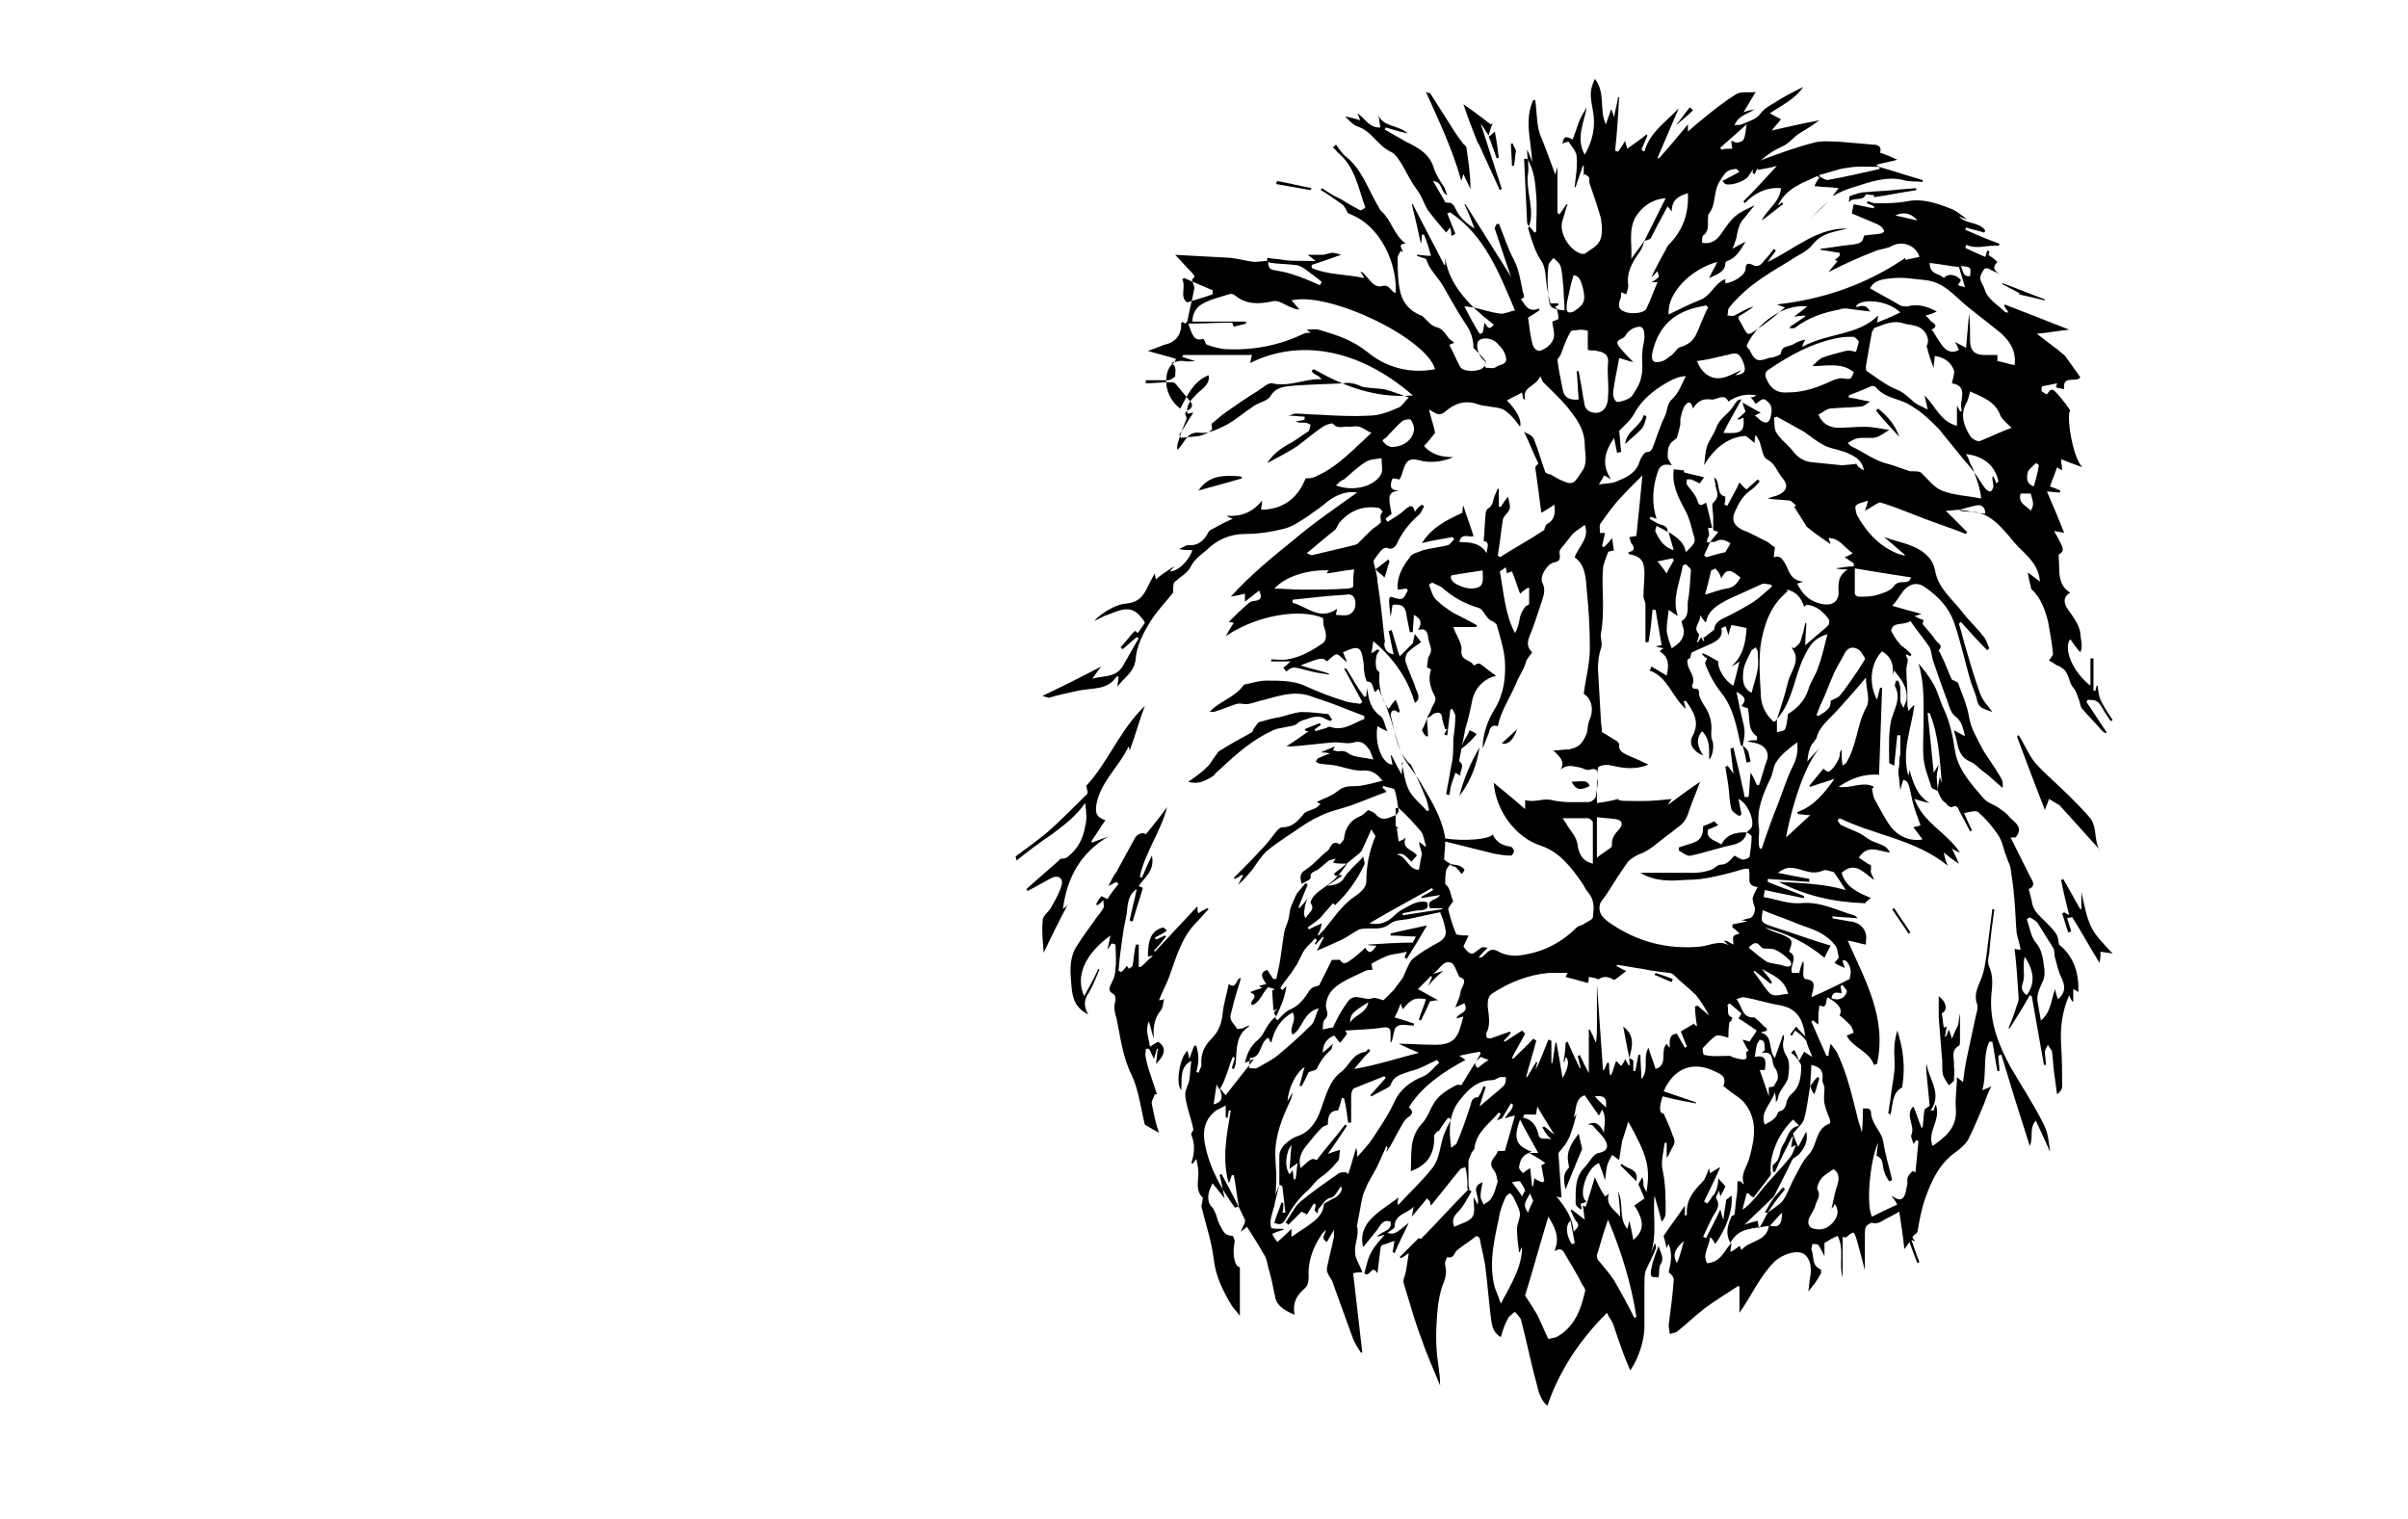 <?xml version="1.0" encoding="utf-8"?>
<!-- Generator: Adobe Illustrator 24.0.2, SVG Export Plug-In . SVG Version: 6.00 Build 0)  -->
<svg version="1.1" id="Слой_1" xmlns="http://www.w3.org/2000/svg" xmlns:xlink="http://www.w3.org/1999/xlink" x="0px" y="0px"
	 viewBox="0 0 238.1 150.2" style="enable-background:new 0 0 238.1 150.2;" xml:space="preserve">
<g>
	<path d="M193.7,50.4c-0.3,0-0.7,0.1-1.3,0.1c0.8,0.8,1.5,1.5,2.1,2.1c0,0.1-0.1,0.1-0.1,0.2c-1.5-0.6-3.1-1.1-4.6-1.7
		c-1.3-0.5-2.5-1-3.8-1.4c-0.1-0.1-0.4,0.1-0.6,0.2c-0.3,0.2-0.6,0.4-1,0.6c0.1-0.3,0.2-0.5,0.3-1c-0.5,0.2-0.9,0.2-1.2,0.5
		c-0.1,0.1,0,0.6,0.1,0.9c1,1.8,2.3,3.2,4.2,3.9c0.1,0,0.3,0.1,0.4,0.1s0.1,0,0.2,0c-0.7-0.6-1.4-1.2-2.1-1.8
		c1.6,0.6,3.3,0.7,4.5,2.1c0.4,0.5,0.5,1,0.6,1.5c0.4,1.6,1.7,2.6,2.7,3.9c0.6,0.8,1.4,1.5,2,2.3c0.3,0.3,0.4,0.8,0.6,1.2
		c-0.1,0.1-0.1,0.1-0.2,0.2c-0.9-0.9-1.8-1.9-2.6-2.8c-0.1,0.1-0.2,0.1-0.2,0.2c0.3,0.9,0.5,1.9,0.8,2.8c0.4,1.4,0.8,2.7,1.3,4.1
		c0.2,0.6,0.7,1.1,1.2,1.8c-0.7-0.3-1.3-0.3-1.5-1.1c-0.1-0.6-0.4-1.2-0.6-1.8c-0.6-2-1-4-1.7-6c-0.5-1.4-1.5-2.5-2.8-3.4
		c-0.9-0.7-1.8-0.3-2.4,0.6c-0.3,0.4-0.5,0.8-0.9,1.2c1,0.3,1.8,0.5,2.9,0.8c-0.4,0.1-0.5,0.2-0.7,0.2c0.3,0.2,0.6,0.3,0.9,0.4
		c0,0.1-0.1,0.3-0.1,0.4c0.4,0.5,0.9,1,1.3,1.6c0.2,0.3,0.8,0.5,0.3,1c0,0,0.2,0.4,0.3,0.6c0.4,0.8,0.7,1.7,1,2.3
		c0.2,0.1,0.5,0.2,0.6,0.3c0.4,1.1,0.9,2.2,1.1,3.4c0.2,1.2,0.8,2.1,1.3,3.1c0.2,0.4,0.5,0.8,0.7,1.1c0.4,0.6,0.8,1.2,1.2,1.9
		c0.1,0.2,0.2,0.5,0.1,0.9c-0.7-0.6-1.3-1.2-2-1.7c-0.4-0.3-0.7-0.7-1.2-0.9c-0.7-0.3-1-0.8-1.2-1.5c-0.1-0.5-0.2-0.9-0.4-1.6
		c0.4,0.2,0.7,0.4,1.1,0.6c-0.2-0.8-0.3-1.5-1-2c-0.5-0.4-0.6-1.2-0.9-1.9c-0.4-1.1-0.8-2.2-1.2-3.4c-0.2-0.5-0.2-1.1-0.4-1.5
		c-0.6-0.9-1.3-1.7-1.9-2.6c-0.7,0.5-1.8,0-1.9,1c0.3,0.5,0.5,0.9,0.8,1.2c0.2,0.3,0.6,0.5,0.8,0.7c0.1,0.1,0.3,0.3,0.4,0.4
		c0,0.1-0.1,0.1-0.1,0.2c-0.1-0.1-0.2-0.1-0.4-0.2c0,0.1-0.1,0.1,0,0.2c0.3,0.4,0,0.8,0,1.3c0,0.8,0.1,1.6,0.1,2.4
		c0,0.4,0,0.7,0,1.1c0,0.2,0.1,0.4,0.1,0.6c0.2-0.2,0.3-0.4,0.6-0.6c-0.3,2.3-1.3,4.6-0.6,7c0-0.1,0.1-0.2,0.1-0.6
		c0.4,1.4,0.8,2.6,2,3.3c-0.5-0.1-0.9-0.2-1.5-0.4c0.9,2.4,3.2,3.3,4.5,5.3c-0.3-0.1-0.5-0.2-0.8-0.4c0.3,0.6,0.5,1,0.7,1.5
		c-0.5-0.3-1-0.7-1.5-1.1c0.1,0.5,0.2,0.9,0.4,1.3c-3.2-2.6-7.2-3-10.7-4.7c-0.1,0.1-0.1,0.1-0.2,0.2c0.1,0.2,0.2,0.4,0.4,0.5
		c0.6,0.3,1.2,0.5,1.8,0.8c0.4,0.2,0.7,0.5,1.1,0.7c0.4,0.2,0.8,0.3,1.2,0.5c0.3,0.1,0.5,0.4,0.7,0.7c-1.1-0.1-2.2-0.9-3.1,0.5
		c0.3,0.2,0.6,0.4,0.9,0.6c0.4,0.2,0.3,0.1,0.3,0.6c-0.1,0.3,0.2,0.6,0.3,1c-1-0.7-1.9-1.9-3.2-0.7c0.4,1.5,1.8,2,2.9,2.5
		c-0.2,0.1-0.4,0.3-0.6,0.5c0,0-0.1,0.1-0.1,0c-2.9-0.1-5.7-0.7-8.4-2.1c2.3,0.1,4.5,0.2,6.6,0.8c-0.3-0.5-0.7-1.1-1.2-1.8
		c-0.3,0-0.8-0.3-1.1-0.1c-1.2,0.5-2.1-0.3-3.2-0.3c-0.4,0-0.8,0.2-1.2,0.5c1,0.2,2,0.4,3.1,0.6c0,0.1,0,0.2,0,0.3
		c-1.4-0.1-2.7-0.2-4.1-0.3c0,0.1,0,0.2,0,0.3c1.2,0.5,2.4,0.9,3.6,1.4c0,0.1,0,0.2-0.1,0.2c-1.3-0.3-2.5-0.5-3.8-0.8
		c0,0.2-0.1,0.4-0.1,0.7c1.2,0.2,2.5,0.7,3.6,0.6c2-0.2,3.6,0.7,5.3,1.2c0.1,0,0.2,0.1,0.4,0.3c-0.9-0.1-1.7-0.1-2.5-0.2
		c0,0.1,0,0.1,0,0.2c0.6,0.1,1.1,0.2,1.7,0.3c1.1,0.1,1.8,0.9,1.6,2c0,0.1,0,0.2,0,0.3c-0.6-0.1-1.1-0.3-1.8-0.4
		c1.7,3.9,3.9,7.6,2.9,12.2c0,0-0.1,0-0.3,0.1c-0.5-1.4-2.1-1.7-2.7-2.9c0.2-0.1,0.5-0.2,0.7-0.3c-0.1-0.3-0.2-0.6-0.4-0.8
		c-0.3-0.3-0.6-0.6-1-0.9c0.3-0.6,0-1.1-1.2-1.8c-0.2,0.4,0,1.2-0.8,0.8c0,0.3-0.1,0.6-0.1,0.9s0,0.6,0,1c-0.3-0.2-0.4-0.3-0.5-0.4
		c-0.1,0-0.1,0.1-0.2,0.1c0.5,1.1,1,2.3,1.5,3.4c0.1,0,0.1,0,0.2,0c0-0.3,0.1-0.6,0.2-1.2c0.3,0.4,0.5,0.6,0.6,0.8
		c1.1,2.2,1.6,4.7,2.2,7c0.1,0.3,0.2,0.5,0.3,1c0.1-0.9,0.1-1.7,0.1-2.4c0.1,0,0.3,0,0.5,0c0.1,0,0.3,0.2,0.3,0.3
		c0,1.2,1,1.9,1.2,2.9c0.2,1.3,0.6,2.6,0.9,3.9c-0.1,0-0.2,0.1-0.3,0.1c-0.2-0.3-0.4-0.6-0.5-1c-0.2-0.5,0-1.2-0.7-1.5
		c-0.1,0,0-0.3,0-0.5c0-0.3,0.1-0.5,0.1-0.8c-0.8,1.7-1.2,6.2-0.6,7.3c0.8-0.4,1.6-0.8,2.5-1.2c-0.2-0.4-0.4-0.6-0.6-0.9
		c0.6,0.4,1.1,0.7,1.4-0.2c0.1-0.3,0.1-0.6,0.2-0.9c0-0.2,0-0.4,0-0.6c0.1-0.3,0.3-0.5,0.5-0.7c0.1,0,0.2,0.1,0.3,0.1
		c0.1-1,0.2-2.1,0.3-3.1c-0.1,0-0.2,0-0.2-0.1c-0.1,0.1-0.1,0.2-0.3,0.4c-0.1-0.4-0.3-0.7-0.2-0.9c0.4-0.9-0.7-2,0.2-2.8
		c0.3,0.7,0.5,1.4,0.8,2.1h0.1c0.1-0.6,0.1-1.3,0.2-1.8c0.2-0.2,0.5-0.3,0.5-0.4c-0.1-1-0.2-2-0.3-3.1c0-0.3-0.1-0.6,0-1
		c0.2,1.5,1.6,2.9,0.4,4.6c0.1,0,0.2,0,0.3,0c0-0.1,0.1-0.3,0.2-0.6c0.6,1.5-0.9,2.7-0.3,4.1c1.3-0.9,2.4-1.8,2.3-3.6
		c-0.1-1.1,0.1-2.1,0.1-3.2l0,0c0.2,0.2,0.4,0.3,0.6,0.5c0.1-0.8,0.2-1.6,0.4-2.5c0.3-1.4,0.6-2.8,0.9-4.2c0.1-0.3,0.2-0.7,0.1-1
		c-0.4-1.1,0.2-1.9,0.5-2.8c0.2-0.6,0.3-1.2,0.4-1.9c0.2-1.6,0.4-3.2,0.6-4.7c0.1,0,0.1,0,0.2,0c-0.2,1.4-0.4,2.9-0.5,4.3
		c-0.1,0.5-0.2,1,0,1.4c0.4,0.9,0.3,1.9,0.2,2.8c-0.2,2.6,0.7,4.9,1.9,7.1c1.1,1.9,2.3,3.7,3.3,5.7c0.4,0.8,0.5,1.7,0.6,2.7
		c-0.4-1-0.9-2-1.4-3.1c-0.7,0.8-0.2,1.6-0.6,2.5c-1-3.1-1.9-6-2.8-9c-0.1,0-0.2,0-0.3,0.1c0,0.5,0.1,1,0.1,1.5c-0.1,0-0.1,0-0.2,0
		c-0.2-1-0.3-1.9-0.5-2.9c-0.1,0-0.2,0-0.3,0c-0.7,1.5-0.2,3.1-0.7,4.8c0.4-0.2,0.6-0.2,0.9-0.4c-0.3,0.6-0.5,1.1-0.7,1.7
		c-0.5,1.2-1,2.4-1.6,3.6c-0.3,0.5-0.8,0.9-1.2,1.2c-1.6,1.1-2.4,2.8-3,4.5c-0.4,1.1-0.6,2.2-0.8,3.4c-0.1,0.3-0.9,0.4-0.2,0.9
		c-0.1,0-0.2,0-0.4-0.1c0.3,0.8,0.5,1.5,0.8,2.2c-0.1,0-0.2,0.1-0.2,0.1c-0.3-0.7-0.5-1.3-0.8-2.1c-0.2,0.3-0.4,0.6-0.5,0.7
		c-0.1-1.1-0.3-2.3-0.5-3.7c-0.5,0.3-0.9,0.5-1.3,0.7s-0.8,0.6-1.4,0.4c-0.1,0-0.5,0.2-0.6,0.4c-0.1,0.2-0.1,0.5-0.1,0.7
		c0,1.3,0,2.5,0,3.6c-0.2-0.8-0.5-1.9-0.8-3c-0.3-0.9-0.3-0.9-1-0.3c-0.1,0.1-0.3,0-0.4,0c0,1.4,0,2.7,0,4c-0.4-1.3,0.2-2.8-0.5-4.1
		c-0.5,0.2-0.8,0.4-1.3,0.7c0,0.4,0,0.8,0,1.3c-0.2-0.4-0.4-0.8-0.6-1.1c-0.1-0.1-0.4-0.1-0.6-0.1c0,0.2-0.1,0.4-0.1,0.5
		c0.3,0.7,0,1.6,0.9,2c0.1,0,0.1,0.4,0,0.5c-0.3,0.6-0.7,1.1-1.2,1.7c0.1-0.5,0.1-1,0.2-1.5c0.2-1-0.1-2-0.8-2.3
		c-0.8-0.3-2,0.2-2.7,0.8c-1.5,1.5-2.3,3.4-3.5,5.1c0-0.9,0-1.7,0-2.6c-0.1,0-0.2-0.1-0.2,0c-1.1,0.7-2.2,1.4-3.3,2.2
		c-0.9,0.7-1.7,1.5-2.6,2.2c-0.2,0.2-0.5,0.2-0.8,0.3c0-0.3-0.1-0.6-0.1-0.9c0.2-1.5,0.4-3,0.5-4.5c0-0.2-0.2-0.5-0.5-0.7
		c0.2-0.9,0.4-1.8,0-2.8c-0.1,0.1-0.1,0.2-0.2,0.4c-0.1-0.4-0.2-0.8-0.3-1.2c0.6-0.9,1.3-1.8,2.1-3c0,0.5,0,0.7,0,1
		c0.1,0,0.2-0.1,0.2-0.1c-0.1-1.4,0.6-2.3,1.5-3.2c0.4-0.4,0.5-1,0.7-1.4c0,0,0,0.2,0.1,0.5c0.3-0.2,0.6-0.4,1-0.6
		c-0.5,1.2-1.1,2.3-1.6,3.4c0.1,0.1,0.2,0.1,0.3,0.2c0.2-0.2,0.4-0.5,0.5-0.7c0.3-0.2,0.6-0.9,0.6-1.8c0.2,0.3,0.5,0.5,0.7,0.8
		c-0.1,0.3-0.3,0.6-0.5,1c0-0.2-0.1-0.3-0.1-0.6c-0.2,0.4-0.4,0.7-0.3,0.8c0.5,0.8-0.1,1.3-0.4,1.9c-0.3,0.6-0.6,1.2-0.9,1.9
		c0.1,0,0.2,0.1,0.3,0.1c0.5-1,1-1.9,1.4-2.8c0.1,0.2,0.1,0.5,0.3,1c0.1-0.8,0.2-1.4,0.3-2c0.2-0.1,0.4-0.3,0.5-0.4
		c0.2,1.3-0.5,3.3-1.6,4.8c-0.1-0.2-0.2-0.4-0.5-0.7c-0.1,1-0.8,1.7-0.3,2.6c1.4-0.1,1.7-1.3,2.4-2c0,0.3-0.1,0.6-0.1,0.9
		c0.4-0.2,0.6-0.4,0.9-0.6c0.1,0.1,0.1,0.2,0.2,0.4c0.8-1,2.5-0.8,2.7-2.4c-1.4,0.3-3,0.1-3.8,1.7c-0.5-0.9-0.3-1.7,0.1-2.6
		c0-0.1,0.2-0.1,0.3-0.2c0.1-0.5,0.1-1.1,0.2-1.7c0.1-0.5,0.1-1.1,0.1-1.6c0.1,0,0.2,0,0.3,0c0.1,0.1,0.2,0.2,0.3,0.3
		c0,0,0.1-0.1,0-0.1c-0.3-1,0.4-1.7,0.6-2.6c0.5-1.8,0.8-3.6-0.4-5.2c-0.4-0.6-1.2-1-1.8-1.5c-0.1-0.1-0.2-0.2-0.4-0.3
		c0.4-1-0.3-1.2-0.9-1.5c-2.1-1-4-0.3-5,2c1.1,0.4,2.1,0.7,3.2,1.1v0.1c-1.1-0.2-2.2-0.4-3.3-0.7c-0.4,1.2-0.3,1.7,0.1,1.7
		c0.3,0.7,0.6,1.3,0.8,1.9c0.1,0.4,0.5,0.8,0.1,1.4c-0.2,0.3-0.3,0.7-0.6,1.1c0-0.5,0-1,0-1.5c-0.1,0-0.2,0-0.2,0
		c-0.1,0.9-0.4,1.8-0.2,2.7c0.3,1.4,0.3,2.8,0.3,4.2c0,0.3-0.1,0.6-0.4,0.9c-0.2-0.9-0.5-1.8-0.7-2.6c-0.2,1.9,0.3,3.9-0.4,5.8
		c0.1-0.3,0.3-0.7,0.4-1h0.1c0,0.2,0.1,0.4,0,0.5c-0.3,0.8-0.7,1.5-1,2.2c-0.1,0.4-0.1,0.8-0.1,1.3c0,1.4,0,2.8,0,4.2
		c0,1.2-0.5,3-1.4,4.3c-0.3-0.7-0.6-1.4-0.8-2c-0.3-0.8-0.6-1.7-0.9-2.6c-0.1-0.3-0.4-0.6-0.6-1.1c-2.7,2.7-4.7,5.7-5.9,9.2
		c-0.9-0.8-0.9-1.8-1.2-2.7c-0.5-1.9-0.9-3.9-1.4-5.8c-0.1-0.3-0.4-0.5-0.6-0.8c-0.2,0.2-0.6,0.4-0.7,0.7c-0.3,0.5-0.5,1.1-0.7,1.8
		c-0.9-0.5-0.9-1.4-1-2.1c-0.2-1.5-0.3-3.1-0.5-4.6c-0.1-1-0.4-2-0.6-3.1c-0.1-0.1-0.2-0.1-0.3-0.2c-0.6,0.5-1.3,0.9-1.9,1.4
		c-0.3,0.2-0.3,0.9-1,0.7c0,0-0.3,0.5-0.2,0.8c0.2,0.8,0,1.4-0.3,2.1c-0.2,0.6-0.3,1.2-0.4,1.8c-0.2,1.9-0.3,3.9,0,5.8
		c0.1,0.7,0.2,1.4,0.2,2.2c-0.6-1.5-1.3-3-1.8-4.5c-0.7-1.8-1.2-3.7-1.8-5.6c-0.1-0.3,0.1-0.7,0.2-1.1c0.1-0.6,0.2-1.2,0.3-1.9
		c-0.3,0.2-0.5,0.4-0.8,0.5c0,0,0,0-0.1-0.1c0.6-0.6,1.2-1.2,1.9-1.9c0,0,0.1,0.1,0.2,0.1c1.6-1.6,3.1-3.3,4.7-4.9
		c0.1,0.1,0.2,0.1,0.3,0.2c-0.4,0.7-0.8,1.5-1.3,2c-0.4,0.4-0.7,0.8-0.4,1.5c0.6-0.3,1.5-0.5,1.8-1c0.3-0.4,0.1-1.3,0.1-1.9
		c0.1,0.1,0.2,0.3,0.4,0.7c0.3-0.9-0.8-1.7,0.5-2.2c-0.1,0.5-0.2,0.9-0.2,1.4c0,0.3,0.2,0.5,0.3,0.8c0.3-0.2,0.7-0.4,0.8-0.7
		c0.3-0.4,0.4-1,0.6-1.6c-0.1-0.2-0.1-0.8-0.4-1.1c-0.7-0.9,0.3-1.3,0.4-1.9c0,0,0.3,0,0.7,0c0.3-1,0.6-2.1,1-3.5
		c-0.5,0.1-0.8,0.2-1,0.3c0.2-0.5,0.8-0.8,0.8-1.4c-0.1,0-0.1-0.1-0.2-0.1c-0.3,0.5-0.6,1-0.9,1.5c-0.1,0-0.3,0.1-0.5,0.2
		c0.2-0.3,0.3-0.5,0.4-0.7c-0.1,0-0.2-0.1-0.2-0.1c-0.9,1.1-2.2,1.9-2.4,3.5c0,0.2-0.2,0.3-0.3,0.5c-0.1,0.3-0.3,0.6-0.3,0.9
		c0,0.6,0,1.2,0,1.8c0,0.3,0,0.6,0.1,0.9c-0.1,0-0.1,0-0.2,0c0-0.6,0-1.1-0.1-1.7c0-0.2-0.1-0.3-0.1-0.5c-0.2,0.1-0.4,0.1-0.5,0.2
		c-1,1.2-2,2.5-2.9,3.6c0,0-0.1-0.2-0.1-0.4c-0.1-0.1-0.2-0.2-0.3-0.3c-0.5,0.6-0.9,1.1-1.5,1.8c0.1-0.4,0.1-0.7,0.2-1
		c-0.6,0.7-1.9,0.7-1.9,2c0,0.2-0.5,0.4-0.7,0.6c0.6,0.2,0.8,0.1,2.1-1c-0.5,1.1-1,2-1.4,3c-0.1,0-0.1-0.1-0.2-0.1
		c0.1-0.4,0.1-0.8,0.2-1.1c-0.4,0.1-0.8,0.3-1.2,0.4c-0.1,0-0.2,0.2-0.2,0.4c-0.1,0.8-0.2,1.6-0.3,2.4c-0.6-1-0.7,0.5-1.3,0
		c0.2-0.6,0.3-1.4,0.7-2.1c0.3-0.6,0.9-1.2,1.3-1.7c-0.1,0-0.4,0.1-0.7,0.2c0.3-0.6,1.5-0.5,1.3-1.5c-0.8-0.3-1,0.4-1.4,0.9
		s-0.8,1-1.3,1.6c-0.3-1,0-2.1,1-3c0.7-0.7,1.6-1.2,2.5-1.9c-0.1,0.3-0.1,0.5-0.1,0.7c0.1,0,0.1,0,0.1,0c1.1-1.2,2.4-2.4,3.4-3.7
		c0.6-0.8,0.7-2,1-3c0.2-0.6,0.5-1.2,0.8-1.7c-0.1-0.1-0.2-0.1-0.3-0.2c-0.3,0.4-0.6,0.8-0.9,1.3c0,0.1-0.2,0-0.2,0.1
		c-0.1,0.1-0.3,0.3-0.3,0.4c0.1,1.7-0.6,2.9-2.3,3.5c0.1-1.7-0.2-3.3,1.1-4.7c0.4-0.4,0.7-1.1,1-1.7c0.5-1,1.4-1.6,2.4-2.1
		c0.2-0.1,0.4,0,0.5,0c0.6-1,1.3-2.1,1.9-3.1c0-0.1,0-0.1-0.1-0.2c-0.6,0.1-1.2,0.2-2,0.4c0.2,0.1,0.3,0.2,0.6,0.4
		c-2.2,1.2-4.3,2.6-5.6,4.7c0.4,0.3,0.5,0.6-0.1,1c-0.4,0.3-0.6,0.8-0.9,1.3c-0.4,0.7-0.7,1.4-1.2,2.1c0-0.2,0.1-0.3,0.1-0.5
		c0,0-0.1,0-0.1-0.1c-0.3,0.7-0.6,1.3-0.9,2c-0.4,0.8-0.9,1.5-1.2,2.3c-0.3,0.6-0.4,1.3-0.5,1.9c-0.1,0.5-0.2,1.1-0.3,1.6
		c0,0.1-0.1,0.2,0,0.2c0.2,0.9-0.3,1.7-0.2,2.6c0,0.6,0.5,1.2,0.7,1.9c-0.3,0-0.6,0-0.9,0.1c0.3,2.6,0.6,5.2,0.9,7.8
		c0,0-0.1,0-0.1,0.1c-0.3-0.5-0.6-0.9-0.8-1.4c-0.7-1.9-1.4-3.9-2.1-5.8c-0.1-0.2-0.3-0.4-0.4-0.7c-0.1-0.1-0.1-0.3-0.1-0.5
		c0.2-1,0.5-2.1,0.7-3.1c0-0.2,0-0.3,0-0.7c-0.3,0.5-0.5,0.9-0.7,1.2c-0.7-0.4-0.1-0.8-0.1-1.2c-0.2,0.2-0.4,0.4-0.5,0.6
		c-0.8,1.2-1.3,2.6-1.2,4.1c0,0.4-0.1,0.9-0.4,1.1c-0.8,0.7-1.2,1.4-1,2.6c-0.9-0.4-1.7-0.8-1.9-1.7c-0.2-1-0.4-2-0.7-3
		c-0.1-0.5-0.2-1-0.5-1.4c-0.5-0.9-1.1-1.8-1.6-2.6c-0.2,0.2-0.4,0.3-0.6,0.5c0.1-0.4,0.5-0.9,0.4-1.2c-0.7-1.5-1.5-3-2.3-4.5
		c-0.1,0-0.1,0-0.2,0.1c0.2,0.7,0.3,1.5,0.5,2.3c-0.4-0.5-0.8-1-1.2-1.5c-0.5,0.9-0.6,1.8-0.1,2.3c0.5,0.6,0.5,1.2,0.8,1.8
		c0.2,0.3,0.3,0.7,0.6,0.9c0.1,0.1,0.4,0.2,0.7,0.2c0,0,0.1,0.2,0.2,0.5c-0.3,1.3,0,2.6,0.5,2.6c0,0.8,0,1.5,0,2.3
		c0,0.8,0,1.5,0,2.5c-0.3-0.4-0.6-0.7-0.8-1c-0.9-1.5-1.6-2.9-1.8-4.7c-0.2-1.7-0.8-3.4-1.2-5.1c0-0.2,0.1-0.4,0.1-0.6
		c0-0.1,0.1-0.3,0-0.3c-0.7-0.7-0.4-1.6-0.4-2.4c0-0.4-0.1-0.9-0.2-1.4c-0.2,0.2-0.3,0.4-0.4,0.5c0-0.1-0.1-0.1-0.1-0.1
		c0.3-0.9,0.4-1.8,0-2.8c-0.1-0.1,0.2-0.4,0.2-0.5c-0.1-0.6-0.3-1.2-0.5-1.9c-0.1-0.5-0.3-1-0.3-1.6c0-0.5,0.3-0.9,0.4-1.4
		c0.1-0.6,0.1-1.3,0.2-1.9c-1.2,0.6-0.9,1.8-1,2.9c-0.6-0.7-0.1-3.3,0.6-3.9c0.1,0.2,0.1,0.4,0.2,0.8c0.2-0.5,0.3-0.9,0.5-1.3
		c0.1,0,0.1,0,0.2,0c0.1,0.4,0.2,0.8,0.2,1.3c0,0.4-0.1,0.9-0.2,1.3c0.1,0,0.1,0,0.2,0.1c0.1-0.3,0.3-0.6,0.3-0.8
		c-0.1-1.1,0.3-1.9,1-2.6s1-1.5,1.1-2.5s0.4-1.9,0.6-2.9c0.8,0.6,0.7-0.6,1.2-0.6c-0.2,0.8-0.5,1.6-0.7,2.4
		c-0.1,0.4-0.2,0.8-0.3,1.2c-0.2,0.6,0.4,1,0.6,1.4c0,0.1,0.4,0,0.5,0c0.2-0.1,0.5-0.2,0.7-0.3c0,0.1,0,0.1,0,0.1
		c-1.3,0.8-1.2,2.2-1.3,3.5c0,0.2-0.1,0.5-0.2,0.7c-0.1,0-0.1,0-0.2-0.1c0.1-0.3,0.2-0.6,0.3-1c-0.1,0-0.1-0.1-0.2-0.1
		c-0.3,0.7-0.5,1.5-0.8,2.2c-0.1,0.3-0.3,0.7-0.5,1c-0.1-0.1-0.2-0.2-0.3-0.5c-0.1,0.7-0.2,1.3-0.3,2c1.1-0.3,0.8-0.9,0.6-1.6
		c0.2,0.2,0.4,0.5,0.6,0.7c0.9-1.2,1.9-2.4,2.8-3.6c-0.2,0.1-0.5,0.2-0.9,0.4c0.2-1,0.6-1.7,1.3-2.3c0.5-0.4,0.7-1.1,1.1-1.6
		c0.2-0.3,0.4-0.5,0.7-0.7c-0.2-0.2-0.4-0.5,0.2-0.7c-0.2,0-0.3,0.1-0.5,0.1c0-0.7-0.1-1.4-0.1-2c0.1,0,0.2,0,0.2-0.1
		c-0.2-0.1-0.4-0.1-0.6-0.2c-0.6,0.6-0.8,1.5-1.6,1.8c-0.4-0.5,0.9-0.8-0.2-1.3c0.5-0.2,0.8-0.3,1.2-0.4c-0.1-0.1-0.2-0.1-0.3-0.2
		c0.2-0.1,0.4-0.1,0.7-0.2c-0.3-0.5-0.8-1.1,0.1-1.4c0.2,0.3,0.4,0.6,0.6,0.9c0.1,0,0.2,0,0.3,0c0.1-0.5,0.2-0.9,0.3-1.4
		c0.2-1.1,0.3-2.2,0.5-3.3c0.1-0.4,0.3-0.8,0.4-1.2c0.1-0.4,0.1-0.7,0.2-1.1c0.2-0.5,0.4-1,0.6-1.4c0.3-0.4,0.6-0.7,0.9-1.1
		c0.1,0.1,0.1,0.1,0.2,0.2c-0.3,0.7-0.6,1.4-0.9,2.2l0.1,0.1c0.2-0.3,0.5-0.5,0.8-1c-0.2,0.5-0.3,0.8-0.3,1.1
		c-0.1,0.3-0.1,0.6,0.1,0.9c0.2-0.5,1-0.8,0.5-1.5c-0.1-0.1,0.2-0.6,0.4-0.8c0.6-0.6,1.4-1,2-1.6c0.4-0.4,0.8-0.9,1.2-1.5
		c-0.6,0-1,0-1.4-0.1c0.1-0.1,0.1-0.2,0.3-0.4c-0.3,0.1-0.5,0.1-0.7,0.2c-0.4,0.3-0.7,0.6-1.1,0.9c-0.3,0.2-0.8,0.2-0.7,0.8
		c0,0.2-0.6,0.4-0.9,0.6c-0.1-0.5-0.3-1,0.4-1.4c0.8-0.5,1.4-1.3,2.2-1.9c0.3-0.3,0.4-1.1,1.2-0.6c0.1-0.2,0.4-0.4,0.4-0.6
		c0.1-1,0.6-1.8,1.6-2.2c0.3-0.1,0.5-0.4,0.8-0.6c0.2,0.1,0.6,0.2,0.8,0.5c0.7,0.7,1.3,0.2,1.9,0c0.1-0.1,0.3-0.3,0.3-0.4
		c-0.1-0.7-0.2-1.5-0.4-2.1c-0.1-0.2-0.7-0.2-1.1-0.4c0,0.1-0.1,0.1-0.1,0.2c0.1,0.1,0.3,0.2,0.4,0.4c-1.1,0.4-2.3,0.9-3.4,1.3
		s-2.3,0.6-3.4,1.2c-1.1,0.5-2.1,1.3-3.2,2c-0.6,0.4-1.3,0.9-1.9,1.4c-0.5,0.5-0.9,1.1-1.3,1.7c-0.5,0.6-0.9,1.1-1.5,1.6
		c0.2-0.3,0.3-0.6,0.5-0.9l-0.1-0.1c-0.2,0.1-0.4,0.3-0.7,0.4l-0.1-0.1c1-1,2-2,2.9-3c0.5-0.5,0.9-1.1,1.4-1.7
		c0.1-0.1,0.3-0.3,0.5-0.3c1,0,1.5-0.6,2.1-1.3c0.2-0.3,0.8-0.4,1.2-0.6c0.2-0.1,0.3-0.3,0.5-0.4c-0.1,0-0.2-0.1-0.4-0.2
		c0.8-0.4,1.5-0.6,2.1-1.1c0.7-0.6,1.4-0.4,2.2-0.5c0.7-0.1,1.4-0.3,2.2-0.5c-0.6-0.8-1.2-1.1-2.1-1c-0.8,0-1.6-0.3-2.5-0.5
		c-0.5-0.1-1.1-0.1-1.6-0.2c-0.1,0-0.3-0.1-0.4-0.2c0.1-0.1,0.1-0.2,0.2-0.3c0.4-0.2,0.7-0.3,1.2-0.5c-0.4-0.1-0.6-0.1-0.9-0.1
		c0.5-0.2,0.9-0.4,1.4-0.6c-0.1,0.2-0.1,0.2-0.2,0.4c0.2,0,0.4,0.1,0.5,0.1c0.5-0.1,0.8,0,1.2,0.3c0.6,0.3,1.4,0.3,2.3,0.5
		c-0.2-0.5-0.3-0.9-0.5-1.1c-0.3-0.4-0.7-0.8-1.4-0.6c-0.6,0.2-1.3,0-1.9,0c-1.4,0.1-2.8,0.3-4.2,0.4c-0.1,0-0.3,0-0.6,0
		c0.8-0.5,1.5-1,2.2-1.5c-0.1,0-0.2,0-0.3,0c0-0.1,0-0.1-0.1-0.2c0.5-0.2,1-0.4,1.5-0.6c0,0.1,0.1,0.1,0.1,0.2
		c-0.2,0.1-0.4,0.3-0.6,0.4c0,0.1,0.1,0.2,0.1,0.2c0.3-0.1,0.6-0.2,1-0.3c0.2-0.1,0.4-0.2,0.5-0.1c1.3,0.4,2.2-0.4,3.3-0.8
		c0-0.1,0-0.2,0-0.3c-1-0.4-2.1-0.8-3.1-1.2c-0.8-0.3-1.5-0.5-2.3-0.8c-1.6-0.5-3,0-4.5,0.4c-0.5,0.1-1,0.3-1.5,0.4
		c-0.4,0.1-0.8-0.1-1.2,0c-0.7,0.2-1.3,0.5-2,0.7c-0.2,0.1-0.4,0.1-0.7,0.1c1-1.1,2.5-1.4,3.4-2.7c0.6-0.1,1.4-0.4,2.3-0.4
		c1.2,0,2.6,0,3.7,0.5c1.3,0.6,2.6,1.1,3.9,1.5c0.5,0.2,1.1,0.2,1.6,0.3c0.1-0.1,0.1-0.1,0.2-0.2c-0.6-1.1-1.2-2.2-1.8-3.3
		c0.3,0,0.2,0,0.4,0.3c0.5,0.8,1,1.7,1.6,2.5c0.1,0,0.1,0,0.2-0.1c0-0.3,0.1-0.5,0.1-0.8c0.1,1.1,0.3,2.1,1.3,2.8
		c0.4,0.3,0.4,1,0.7,1.5c-0.3-0.1-0.7-0.3-1-0.5c-0.3,1.8,0.5,3.8,1.5,3.8c-0.1-0.3-0.1-0.6-0.2-0.9h0.1c0.3,0.6,0.6,1.2,1,1.9
		c0-0.5,0.1-0.9,0.1-1.2h-0.1c0.2,0.9,0.3,1.9,0.7,2.7c0.4,0.8,1.2,1.4,1.8,2.1c0.1,0,0.2-0.1,0.2-0.1c-0.1-0.5-0.2-1-0.4-1.4
		c-0.4-1-0.9-2.1-1.4-3.1c-0.1-0.1-0.3-0.2-0.4-0.4c-0.2-0.3-0.5-0.6-0.6-0.9c-0.5-1.4-0.8-2.8-1.3-4.1c-0.2-0.7-0.6-1.4-0.9-2.1
		c-0.1,0.1-0.2,0.2-0.3,0.3c-0.1,0-0.1,0-0.1-0.1c-0.2-0.3-0.1-0.9-0.7-0.9c-0.1,0-0.3-0.7-0.3-1c-0.1-0.3,0-0.7-0.1-1
		c-0.2-1.5-0.5-1.6-2-0.9c0.1,0.3,0.3,0.7,0.4,1c-0.4-0.3-0.7-0.7-1-0.8c-0.3,0-0.6,0.4-1,0.7c-0.4-0.4-0.6-0.4-2.6,0.4
		c0.9,0.3,1.9,0.5,2.8,0.8v0.1c-0.7-0.1-1.4-0.2-2.1-0.4c-1.5-0.4-1.5-0.4-2.1,0.1c-0.1-0.1-0.2-0.2-0.3-0.4
		c0.2-0.1,0.4-0.3,0.7-0.6c-0.7,0-1.3,0-1.9,0c0-0.1,0-0.1,0-0.2c0.5,0,1,0.1,1.6,0c1.3-0.2,2.5-0.9,3.5-1.6
		c0.5-0.4,0.3-1.1,0.1-1.7c-0.1-0.2,0-0.5-0.1-0.8c-2.1-0.9-6.3-0.4-9.6,1.8c0.3-0.5,0.5-0.9,0.8-1.3c-0.3-0.1-0.5-0.1-0.5-0.1
		c0.6-0.6,1.2-1.2,1.9-1.8c0.2-0.2,0.5-0.3,0.8-0.3c0.5-0.1,0.6-0.4,0.3-1c-0.5,0.4-0.9,0.7-1.4,1.1c0-0.3,0-0.5,0-0.8
		c-0.4,0.1-0.8,0.2-1.4,0.3c2-2.2,4.1-3.9,6.2-5.6c2-1.7,4.2-3.2,6.3-4.7c-1.3-0.2-2.4,0.4-3.3,1.2c-0.5,0.4-1,0.7-1.5,1.1
		c-0.8,0.5-1.6,1.1-2.5,1.3c-1.2,0.3-2.5,0.5-3.8,0.5c-1.5,0-2.8,0.6-3.8,1.6c-0.6,0.5-1.2,0.9-1.6,1.7c-0.3,0.6-1.1,1-1.6,1.5
		c-0.1,0.2-0.1,0.5-0.1,1c-0.7,0.9-1.7,1.9-2.4,3.1c-0.6,1-1.2,2.2-1.3,3.4c-0.1,1.4-1.2,1.9-1.8,2.8c0-0.3,0.1-0.7,0.1-1
		c-0.1,0-0.2,0-0.2,0c-0.9,1.4-2.5,1.1-3.8,1.4c-0.9,0.2-1.9,0.4-2.9,0.7c-0.2-0.1-0.5-0.1-0.6-0.2c1.9-0.9,3.9-1.9,5.8-2.9
		c-0.2,0.2-0.5,0.7-0.9,1.2c1.2-0.3,2.3-0.1,3-1.2c0.5-0.9,1.1-1.9,1.6-2.8c-0.1,0-0.1-0.1-0.2-0.1c-0.5,0.4-0.9,0.8-1.4,1.2
		c-0.1-0.1-0.1-0.1-0.2-0.2c0.5-0.5,0.9-1.1,1.4-1.6c0.1,0,0.2,0.1,0.3,0.2c0.2-0.3,0.5-0.7,0.7-1c0-0.1-0.2-0.4-0.4-0.6
		c-1-1.3-2.2-0.6-3.3-0.2c-0.4,0.1-0.8,0.4-1.3,0.6c0.7-0.8,2.1-1.6,3-1.7c1.3-0.1,1.8-0.6,2.4-1.9c0.2-0.4,0.4-0.8,0.6-1.1
		c0,0,0,0.3,0.1,0.6c0.3-0.3,0.6-0.5,0.9-0.7s0.6-0.4,0.9-0.6c-0.1,0.2-0.3,0.3-0.4,0.5c0.8,0,1.9-1.1,2.2-2.1c-0.4,0-0.8,0-1.3-0.1
		c0.4-0.2,0.7-0.4,0.9-0.4c1,0.1,1.6-0.5,2-1.3c0.1-0.2,0.4-0.3,0.6-0.4c0.5-0.3,1.1-0.6,1.8-0.9c-0.3-0.1-0.5-0.2-0.6-0.3
		c1.4,0.1,2.5-0.3,3.5-1.5c0,0.4-0.1,0.6-0.1,0.9c2.3,0,3.7-1.3,4.4-3.1c0.3,0,0.6,0,0.8-0.1c1.5-0.6,2.7-1.6,3.9-2.7
		c0.5-0.5,1.1-1,1.8-1.7c-0.5-0.2-0.8-0.5-1.2-0.6c-0.3-0.1-0.7,0-1,0c-0.5-0.1-1.1,0.3-1.6-0.3c-0.1-0.1-0.7,0.1-1,0.3
		c-0.9,0.6-1.7,1.3-2.5,1.9c-0.9,0.6-1.9,1.1-3,1.7c0.7-1.1,1.6-1.6,2.5-2.1c0.5-0.3,1-0.7,1.5-1c0.2-0.1,0.2-0.4,0.3-0.7
		c-0.2-0.1-0.4-0.2-0.6-0.2c-0.3,0-0.6,0-0.9-0.1c0.3-0.1,0.6-0.1,0.9-0.2c0-0.1,0-0.2,0-0.3c-0.5,0-0.9-0.1-1.6-0.1
		c0.4-0.1,0.5-0.2,0.7-0.2c0.7,0,1.5,0.1,2.2,0.1c1.7,0.1,3.4,0.2,5.1,0.1c1,0,2-0.4,2.9-0.8c0.3-0.1,0.6-0.6,1-1
		c-0.9-0.3-1.6-0.6-2.4-0.8c-0.6-0.1-1.3-0.1-1.9-0.2c-0.3,0-0.6-0.2-0.9-0.3c-0.4-0.1-0.8-0.2-1.2-0.1c-1.9,0.1-3.7,0.1-5.6,0.3
		c-0.7,0.1-1.3,0.3-1.7,1c-0.3,0.5-1.2,0.6-1.7,1c-0.9,0.6-1.7,1.3-2.6,1.8c-0.8,0.4-1.8,0.9-2.6,0.8c-1.4-0.2-1.5,1-2.3,1.7
		c0-0.3,0-0.6,0.1-0.8c0.2-0.7,0.5-1.5,0.8-2.2c0.1-0.2-0.1-0.4-0.1-0.6c0-0.1,0.1-0.2,0.2-0.3c0.5-0.2,0.6-0.6,0.3-0.9
		c-0.5-0.6-1-1.2-1.5-1.8c-0.1-0.1-0.4-0.1-0.6-0.1c-0.8,0-1.5,0.1-2.3,0.1c0-0.1,0-0.2,0-0.3c0.7,0,1.5,0,2.2,0
		c0.2,0,0.7-0.3,0.7-0.4c0-0.4,0.2-1-0.4-1.3c0.1,0,0.2-0.1,0.4-0.1c0-0.1,0-0.2,0.1-0.3c-0.9-0.3-1.8-0.5-2.8-0.8
		c0.6-0.2,1.1-0.4,1.6-0.6c1-0.2,1.6-0.8,1.7-1.8c0-0.2-0.1-0.7,0.4-0.3c0,0,0.1-0.1,0.2-0.2c0.2-1.1,0.5-2.2,0.7-3.3
		c0-0.3-0.3-0.8-0.2-0.9c0.4-0.3,0.1-0.4-0.1-0.7c-0.6-0.6-1.1-1.2-1.6-1.7c1.8,0.1,3.6,0.2,5.5,0.3c0.8,0.1,1.5,0.3,2.3,0.4
		c0.5,0,0.9-0.1,1.4-0.1c0,0.4,0,0.8,0.5,0.9c0.6,0.1,1.2,0.2,1.8,0.4c1,0.3,1.9,0.7,2.8,1.1c0.1-0.1,0.1-0.2,0.2-0.3
		c-0.4-0.4-0.9-0.7-1.4-1.1c-0.4-0.3-0.8-0.6-1.3-0.6c-0.8-0.1-1.6-0.1-2.3-0.2c-0.1,0-0.3-0.1-0.4-0.2c0-0.1,0-0.2,0-0.3
		c0.5,0.1,1.1,0.1,1.6,0.2c0.6,0.1,1.3,0.1,2,0.1c0.3,0,0.7,0,1.2,0c-0.3-0.2-0.5-0.4-0.8-0.6c0.6,0,1,0,1.4,0s0.7-0.2,1.1-0.2
		c0.2,0,0.5,0.1,0.8,0.2c-1.1,0.4-2,0.7-2.9,1c0,0.1,0,0.2,0,0.3c1.6,0.7,3.4,0.6,5.2,1c-0.1-0.2-0.2-0.4-0.4-0.6
		c0.1,0,0.2,0,0.3,0.1c0.3,0.3,0.6,0.7,0.9,1c0.2,0.2,0.6,0.4,0.9,0.3c0.6-0.2,0.8,0.2,1.1,0.5c0.1,0.1,0.2,0.1,0.3,0.2
		c0.2-2.6-1.3-6.7-4.7-7.9c-0.2-0.3-0.3-0.7-0.6-0.9c-0.7-0.5-1.4-1-2.1-1.4c0-0.1,0.1-0.1,0.1-0.2c0.6,0.4,1.2,0.8,1.9,1.1
		c0.6,0.4,1.2,0.7,1.9,1.1c0.1,0,0.5-0.2,0.5-0.3c-0.7-1.9-1-4-2.7-5.4c-0.2-0.2-0.3-0.4-0.5-0.5c0.1-0.1,0.2-0.2,0.3-0.3
		c0.3,0.4,0.6,0.9,1,1.2c1.5,1.2,2.1,3,3,4.6c0.2,0.3,0.3,0.6,0.5,0.8c1,0.9,1.2,2.3,2.4,3.2c-0.9,0-0.3,0.5-0.3,0.8
		c-0.1,0-0.1,0-0.2-0.1c-0.1,0.2-0.3,0.5-0.3,0.7c0,1,0,2.1,0.2,3.1c0.2,1.2,0.9,2.1,2.1,2.6c0.1,0,0.2,0.1,0.3,0.2
		c0.4,0.4,0.8,0.9,1.4,1c0.4,0.1,0.8,0.7,1.1,1.1c0.1,0.1,0.3,0.2,0.5,0.4c-0.2,0.1-0.3,0.1-0.5,0.2c0.4,0.7,0.7,1.5,1.1,2.2
		c0.3,0.5,1.9,0.5,2.3,0c0.1-0.1,0.3-0.5,0.2-0.6c-0.3-0.4-0.7-0.8-1.2-1.3c0-0.7-0.2-1.6-0.8-2.4c-0.8-1.2-1.5-2.5-2.2-3.7
		c-0.4-0.7-1-1.3-1.4-2c-0.1-0.2-0.2-0.5-0.3-0.7c-0.3-0.1-0.6-0.2-0.9-0.3v-0.1c0.4,0,0.8,0.1,1.4,0.1c-0.2-0.7-0.4-1.4-0.7-2.1
		c-0.1,0-0.1,0-0.2,0c0,0.2,0,0.5-0.1,0.9c-0.3-1.4-0.6-2.7-0.9-3.9h0.1c1,2,2.1,4,3.1,6h0.1c0-0.2,0-0.5,0-0.7
		c0.3,2,1.4,3.5,2.8,4.9c-0.2,0-0.5-0.1-0.9-0.1c0.5,1,1,1.9,1.5,2.7c0.1,0,0.2,0,0.3-0.1c0.1-0.3,0.1-0.6,0.2-1
		c0.2,0.3,0.4,0.9,0.9,0.2c-0.4-0.3-0.7-0.6-1-0.8c-0.3-0.3-0.7-0.6-1-0.9c0.9,0.2,1.7,0.5,2.6,0.6c0.4,0.1,0.9-0.2,1.5-0.3
		c-1.6-3.8-3-7.4-6.4-9.7c-0.1,0-0.2,0.1-0.3,0.1c0.3,0.7,0.5,1.3,0.8,2c-0.1,0.1-0.2,0.2-0.4,0.2c0-0.2,0-0.4-0.1-0.8
		c-0.2,0.2-0.3,0.4-0.4,0.5c-0.6-0.7-1.2-1.4-1.8-2.2c-0.4-0.6-0.6-1.4-1-1.9c-0.6-0.8-1-1.6-1.5-2.5c-0.3-0.5-0.7-1.2-1.2-1.4
		c-1.3-0.6-1.9-2.1-3.3-2.5c-0.5-0.2-0.9-0.7-1.2-1c0.4,0.1,0.9,0.2,1.5,0.4c-0.1-0.3-0.2-0.5-0.3-0.7c0.8,0.5,1.2,1.5,2.3,1.4
		c-0.1-0.4-0.1-0.8-0.2-1.2c0.5,1.2,1.9,0.9,2.9,1.8c-0.9-0.2-1.5-0.4-2.2-0.6c0,0.1-0.1,0.2-0.1,0.2c0.7,0.4,1.4,0.8,2.1,1.2
		c1.2,0.6,2.4,1.2,2.8,2.7c0.2,0.6,0.6,1.2,1,1.8c0.1,0.2,0.2,0.5,0.3,0.8c-0.7-0.3-0.4-1.3-1.4-1.4c0.5,0.9,0.9,1.5,1.2,2.1
		c0.3,0.1,0.5,0,0.6,0.1c0.2,0.1,0.3,0.3,0.4,0.5c0.4,0.9,1.1,1.5,1.9,2c-0.3-0.8-0.6-1.6-1-2.4h0.1c1.9,3,3.7,5.9,5.6,8.9
		c0.1,0,0.1-0.1,0.2-0.1c-0.1,0.2-0.2,0.3-0.4,0.5c0.5,0.5,0.7,1.5,1.9,1c0,0.1,0,0.1,0,0.2c-0.3,0.2-0.6,0.4-1.1,0.7
		c0.1,0.8,0.2,1.7,0.4,2.5c0.1,0.5,0.5,1,1,0.7c0.5-0.2,1-0.7,1.1-1.1c0.2-0.5-0.1-1.2-0.1-1.7c0.2-0.1,0.6-0.2,0.6-0.3
		c0-0.4-0.1-0.7-0.2-1.1c-0.1,0-0.2,0-0.2,0c0.1-0.1,0.3-0.2,0.4-0.2c0-0.1,0-0.1,0-0.2c-0.2,0-0.4,0-0.8,0
		c-0.1-0.4-0.2-0.9-0.3-1.4c-0.2-1-0.1-2.1-0.6-2.8c-0.6-0.9-0.9-1.9-1.2-2.9c0-0.1-0.1-0.2-0.1-0.3c0.8-1.8-0.3-3.6,0-5.5
		c0.1-0.7-0.1-1.5-0.1-2.3l0,0c0.2,0.4,0.3,0.7,0.5,1.2c-0.1-2.1-0.8-4.1,0.1-6.1c0.1,0,0.2,0,0.2,0c0.2,1.3,0.1,2.6,0.6,3.7
		c0.5,1.2,0.9,2.4,1.4,3.7c0-0.2,0.1-0.4,0.2-0.8c0,1.6,0,3.1,0,4.6c0.1,0,0.1,0,0.2,0.1c0.2-0.3,0.5-0.7,0.7-1h0.1
		c-0.2,0.5-0.3,1-0.5,1.6c-0.4,1.2,0.7,3,1.9,3.3c0.1,0,0.2,0,0.3,0c0.5-0.4,1.2-0.7,1.5-1.3c0.3-0.7,0.2-1.5,0.1-2.2
		c-0.3-1.1-0.7-2.2-1.1-3.4c-0.1-0.2,0-0.5-0.1-0.7c-0.1-0.1-0.3-0.2-0.4-0.3c0,0.1-0.1,0.1-0.1,0.2c0-0.3,0-0.6,0-1h-0.1
		c-0.2,0.7-0.5,1.4-0.7,2.1h-0.1c0.1-1,0.3-2,0.2-3c0-0.5-0.5-1-0.8-1.5c0,0-0.4,0.1-0.6,0.2c0.1-0.7,0.3-0.8,1-0.4
		c0.2-0.5,0.4-1.1,0.6-1.7c0.2-0.5,0.5-1,0.8-1.5c-0.3,1.6-1.1,3.1-0.2,4.7c0.8-1.4,1.1-2.8,0.8-4.4c-0.3-1.6-0.3-2,0.2-3.1
		c1.1,1.4,0.4,3.2,1.1,4.5c0.1-0.4,0.3-0.8,0.5-1.5c0.2,0.4,0.2,0.5,0.3,0.8c0.1-0.7,0.3-1.3,0.4-2h0.1c-0.1,1.8-0.2,3.5-0.4,5.3
		c0.1,0,0.2,0.1,0.3,0.1c0.2-0.3,0.5-0.7,0.7-1.1c0,0.2,0.1,0.4,0.2,0.8c0.7-0.5,1.3-0.9,1.9-1.4l0.1,0.1c-0.2,0.5-0.4,0.9-0.6,1.4
		c0.1,0.1,0.2,0.1,0.3,0.2c0.5-1.9,2.1-2.9,3.4-4.3c-0.7,1.6-1.4,3.3-2.1,4.9c0,0,0.1,0,0.1,0.1c1-1.1,1.9-2.2,2.9-3.4l0,0
		c0,0.2,0,0.4,0,0.7c0.5-0.4,0.9-0.8,1.3-1.1c1.1-0.9,2.2-1.8,3.5-2.6c0.5-0.3,1.2-0.1,1.9-0.2c-0.4,0.7-0.8,1.3-1.2,2
		c0.5-0.2,0.8-0.2,1.1-0.3c-0.7,0.5-1.6,0.6-2,1.6c0.3-0.1,0.5,0,0.7-0.1c0.7-0.3,1.5-0.5,1.9-1.1c0.4-0.5,0.8-0.7,1.3-1
		c0.9-0.6,1.9-1.1,2.9-1.6c-0.8,1.2-2.1,1.8-3.3,2.6c0.4,0.2,0.7,0.4,1.1,0.6c-0.3,0.4-0.7,0.8-0.9,1.1c1.4-0.3,3-0.7,4.7-1
		c-0.7,0.5-1.3,0.9-2,1.3c-0.6,0.4-1,1-1.7,1.3c-1.4,0.6-2.5,1.6-3.3,2.9c-0.3,0.5-1.7,1-2.3,0.8c-0.1-0.1-0.2-0.2-0.3-0.3
		c0.6-0.3,1.1-0.6,1.7-0.9c-0.1-0.1-0.2-0.2-0.3-0.3c-1.1,0.1-1.1,0.4-1.7,1.3c-0.6,1-0.3,2.2-1,3.1c-0.1,0.1-0.1,0.2-0.1,0.3
		c-0.1,0.6,0.2,1.4-0.5,1.9c-0.1,0.1-0.1,0.4-0.1,0.7c0.9,0.2,1.5-0.3,1.9-0.9c1.1-1.6,1.3-1.9,3.3-2.8c-0.5,0.6-0.9,1.1-1.3,1.6
		c-0.3,0.5-0.4,1-0.5,1.6c-0.1,0.3-0.2,0.7-0.4,1.1c0.5-0.3,0.9-0.5,1.3-0.7c-0.5,0.8-0.9,1.6-1.8,1.9c-0.1,0-0.2,0.2-0.2,0.2
		c0,0.9-0.8,1.1-1.6,1.5c0.3-0.7,0.6-1.1,0.8-1.6c-2.6,0.7-5,3.1-4.8,5.2c1-0.5,2-1,3-1.4c1.2-0.4,1.5-1.7,2.6-2.1
		c0,0.1,0,0.3,0,0.4c0.7,0,2-0.8,2-1.4s0.3-0.6,0.7-0.4c0.6,0.3,0.9-0.1,1.2-0.5c0.3-0.3,0.6-0.7,0.9-1.1c0.1,0.1,0.1,0.1,0.2,0.2
		c-0.2,0.3-0.5,0.6-0.8,1.1c2.7-1.3,4.9-3.4,7.9-3.3c-1.2,0.3-2.5,0.4-3.4,1.5c-0.6,0.8-1.5,1.1-2.2,1.6c-1.8,1.1-3.6,2.1-5.1,3.6
		c-0.4,0.4-0.7,0.7-1,1.1c-0.2,0.2-0.1,0.5-0.2,0.8c0.2,0,0.5,0.1,0.7,0c0.6-0.3,1.2-0.7,1.9-0.9c-0.5,0.4-1,0.7-1.5,1
		c0,0.1,0,0.2,0,0.2c1.1,1.9,0.6,1.9,2.5,0.6c0.7-0.5,1.4-1.1,2.1-1.7c-0.3-0.1-0.6-0.2-0.8-0.3c4.6-0.5,8.9-2,12.7-4.6
		c0,0.1,0,0.2,0,0.2c0.5-0.1,0.9-0.2,1.4-0.3c-0.4-1.2-1.7-1.6-2.7-1.1c-0.5,0.3-1.1,0.3-1.6,0.5c-1.6,0.6-3.1,1.3-4.7,2.1
		c0.3-0.4,0.6-0.7,0.9-1.1c-0.1,0-0.2-0.1-0.3-0.1c0.2-0.1,0.4-0.3,0.5-0.4c0-0.1,0-0.2,0-0.3c-0.6-0.1-1.2-0.2-1.9-0.3v-0.1
		c1-0.1,2-0.3,3-0.4c0.9-0.1,1.2-0.2,1.3-0.9c0.5-0.1,1.1-0.1,1.6-0.2c0.2,0,0.4-0.2,0.4-0.2c0-0.2-0.2-0.4-0.3-0.5
		s-0.2-0.1-0.3-0.2c-0.9-0.4-1.7-0.7-2.6-1.1c0.1-0.4,0.1-0.6,0.2-0.9c0.6,0.1,1.3,0.3,2,0.4c0-0.1,0-0.1,0-0.2
		c-0.2-0.1-0.4-0.2-0.7-0.3c0-0.1,0-0.1,0.1-0.2c0.3,0.1,0.5,0.2,0.8,0.2c1,0,2.1,0,3.1-0.2c1.5-0.3,2.9,0.2,4.2,0.7
		c0.6,0.2,1.2,0.7,1.7,1.1c-0.3-0.1-0.6-0.2-0.8-0.3c0.7,0.8,2,0.5,2.6,1.4c0,0.1-0.1,0.1-0.1,0.2c-0.6-0.2-1.2-0.3-1.8-0.5
		c0,0.1-0.1,0.2-0.1,0.2c1.1,0.5,2.3,1,3.4,1.4c0,0.1,0,0.1-0.1,0.2c-1.1-0.1-2.1,0.4-3.2-0.1c0,0.1,0,0.2-0.1,0.3
		c0.6,0.3,1.3,0.6,2,0.9c0.1-0.2,0.1-0.4,0.2-0.6c0.1,0,0.1,0,0.2,0c0,0.2,0,0.3-0.1,0.4c0.3,0.2,0.6,0.4,0.9,0.7
		c-0.6,0.6-0.2,0.9,0.2,1.2c-0.3-0.2-0.7-0.3-1-0.5c-0.1-0.1-0.4-0.1-0.5,0c-0.2,0.3-0.4,0.6-0.4,0.9s0.3,0.7,0.4,1
		c0.3,1.1,1.3,1.6,2,2.3c0.1,0.1,0.2,0.1,0.4,0.1c-0.1-0.2-0.3-0.4-0.4-0.6c0-0.1,0-0.1,0-0.2c2.1,0.8,4.1,1.6,6.4,2.5
		c-1.1,0.1-2,0.3-3.2,0.4c0.8,0.6,1.4,1.1,2.1,1.6c0.2,0.2,0.5,0.4,0.7,0.6c0.5,0.7,1,1.4,1.5,2.1c-0.4,0.6-1.8-0.3-1.6,1.2
		c-0.3-0.1-0.5-0.1-0.8-0.2c0-0.2,0.1-0.3,0.1-0.4c-0.5,0.1-0.9,0.2-1.5,0.3c0,0.1-0.1,0.3,0,0.5c0.1,0.1,0.3,0.2,0.5,0.3
		c0.2-0.3,0.4-0.7,0.8-0.3s0.7,0.8,1.1,1.3c0.1,0.2,0.3,0.4,0.4,0.6c-0.4,0.4,0.2,4.6,1.2,5.6c-0.8-0.3-1.4-0.5-2.1-0.8
		c0,0.4,0.1,0.7,0.1,1.1c-0.1-0.1-0.3-0.1-0.5-0.3c-0.2,0.6-0.5,1.3-0.7,1.9c0.3,0.1,0.6,0.2,1,0.4c0,0.1,0,0.1,0,0.2
		c-0.5,0-0.9-0.1-1.3-0.1c0.6,1.4,1.2,2.8,1.7,4.1c-0.3-0.1-0.6-0.1-1-0.2c0.3,0.5,0.5,0.9,0.7,1.3c0.1,0.3,0.4,0.7-0.2,1
		c-0.1,0.1,0,0.7,0,1.1c0,1.1,0.1,2.1,1.1,2.7c-0.7,0.4-0.7,1-0.2,1.7s1.1,1.5,1.2,2.3c0,0.6,0.3,1.2,0,1.9c-0.4-0.4-0.7-0.9-1-1.3
		c-0.7,0.9,0.2,3.2,2,4.6c0-1,0-1.8,0-2.7c0.1,0,0.2,0,0.3,0c0,1.1,0,2.1,0,3.2c0.1,0,0.1,0,0.2,0c0-0.2,0.1-0.3,0.1-0.5h0.1
		c0.1,0.5,0.1,1.1,0.4,1.6c0.3,0.6,0.7,1.2,1.1,1.8c-0.1,0-0.1,0.1-0.2,0.1c-0.2-0.3-0.4-0.6-0.6-0.9s-0.4-0.8-0.7-1
		c-0.2-0.2-0.7-0.2-1-0.2c0,0.1-0.1,0.2-0.1,0.2c0.7,1,1.3,2,2,3l-0.1,0.1c-0.2-0.1-0.3-0.2-0.4-0.3c-0.6-0.7-1.3-1.4-1.9-2.1
		c-0.2-0.2-0.2-0.5-0.3-0.8c-0.2-0.5-0.3-1-0.6-1.3c-0.5-0.6-0.4-1.6-1.2-2c-0.1-0.1-0.3-0.2-0.4-0.2c-0.3-0.2-0.6-0.4-0.8-0.5
		c0.2-0.3,0.4-0.5,0.4-0.6c-0.1-1.1-0.3-2.2-0.5-3.3c-0.3-1.1-0.7-2.3-1.6-3.1c-0.1-0.1-0.1-0.4-0.2-0.7s-0.1-0.6-0.2-1
		c0.4,0.3,0.8,0.6,1.2,0.9c-0.1-1.6-1.2-2.5-2.2-3.5c-0.5-0.5-0.8-1-1.3-1.5c-0.8-0.9-1.7-1.7-3-1.9
		C193.9,50.6,193.8,50.5,193.7,50.4c0.9,0.1,1.7,0.3,2.6,0.4c0-0.6-0.3-1-1-0.8C194.8,50.1,194.2,50.3,193.7,50.4z M151.2,114
		c-0.7,0.2-0.9,0.8-1,1.4c0,0.2,0.2,0.4,0.4,0.6c0.2-0.2,0.4-0.3,0.7-0.5c0.1,0.7,0.1,1.2,0.2,1.8h0.1c0-0.2,0.1-0.5,0.1-0.8
		c0.3,0.2,0.5,0.3,0.8,0.4c0.1,0,0.1-0.1,0.2-0.1c-0.1-0.5-0.2-1.1-0.3-1.6c0.1,0,0.2-0.1,0.4-0.2
		C152.3,114.6,151.7,114.3,151.2,114c0.2,0,0.5,0,0.9,0c-0.6-1.1-1.2-2.1-1.8-3.3c-0.7,1.9-0.4,2.6,1.2,3.2
		C151.4,113.9,151.3,113.9,151.2,114z M175.4,118.3c-0.9,0.9-1.9,1.8-2.9,2.8c0.5-0.2,0.9-0.3,1.3-0.4c0,0.2,0.1,0.4,0.1,0.8
		c0.4-0.6,0.6-1.1,0.9-1.6c0.5-0.4,1.1-0.7,1.5-1.2c0.4-0.6,0.7-1.4,1-2c0.5-0.9,0.9-1.9,1.6-2.6c0.8-0.9,0.6-2.5,2-3
		c0.1,0,0.1-0.3,0-0.5c-0.2-0.5-0.4-1-0.5-1.5s0-1,0-1.5c0-0.3-0.2-0.5-0.2-0.8c0.1-0.8-0.1-1.3-1.1-1.5c0,0.7-0.1,1.4-0.1,2l0,0
		c-0.2,1.1-0.3,2.2-0.6,3.3c-0.1,0.4-0.4,0.7-0.7,1c-0.1,0.2-0.4,0.4-0.4,0.5c0.1,0.4,0.3,0.8,0.5,1.3c0.3-0.5,0.5-1,0.8-1.5
		c0.2,0.8-0.1,1.5-0.6,2.1c-0.2,0.3-0.6,0.4-0.8,0.7C176.6,116,176,117.1,175.4,118.3z M162.6,23.8c0.7-1.4,1.4-2.8,2.1-4.2
		c-1.4,0.1-2.4,0.9-3,1.9c-0.7,1.3-0.3,2.7-0.4,4.1C161.7,25,162.2,24.4,162.6,23.8c-0.1,0.3-0.2,0.7-0.4,1c-0.7,1-1.4,2-1.2,3.4
		c0,0.3-0.1,0.6-0.2,0.9c-0.2-0.1-0.3-0.1-0.5-0.2c0,0.3,0,0.5-0.1,0.7c-0.2,0.5-0.2,1,0.4,1.2c0.6,0.3,2,0.2,2.2-0.3
		c0.4-0.8,0.7-1.7,1.1-2.6c-0.3,0-0.5,0-0.6,0c0.2-0.1,0.5-0.3,0.7-0.5c0.1-0.1-0.1-0.4-0.1-0.6c-0.3,0.3-0.4,0.5-0.6,0.6
		c0.4-0.9,0.9-1.8,1.4-2.7c0.1-0.2,0.2-0.4,0.3-0.5c1.4-1.4,2-3.1,1.9-5.1c-1,0.3-1.6,0.7-1.6,1.8c-0.1-0.1-0.2-0.2-0.4-0.5
		c-0.6,1.1-1.2,2.2-1.7,3.2C163,23.7,162.8,23.8,162.6,23.8z M175.7,71.1c0,0.4,0,0.7,0,1.3c0.3-0.1,0.7-0.1,0.8-0.3
		c0.2-0.4,0.2-0.9,0.3-1.5c0.8-0.5,1.6-1.2,2-2.4c0.2-0.8,0.8-1.5,1-2.3c0.4-1,0.6-2.1,0.9-3.2c-1.3,0.4-1.7,1-2.3,2.2
		C177.4,66.9,177.3,69.3,175.7,71.1c0.4-1.2,0.8-2.4,1.1-3.7c0.3-1.1,1.3-2.1,0.4-3.3V64c0.1,0,0.1,0.1,0.2,0.1
		c0.2-0.2,0.5-0.4,0.6-0.6c0.2-0.6,0.4-1.3,0.5-1.9h0.1c0,0.7-0.1,1.4-0.1,2.2c0.8-0.7,1.4-1.2,2-1.7c0.1-0.1,0.2-0.2,0.3-0.3
		c0.1-0.2,0.1-0.5,0-0.6c-0.5-0.7-1.2-1.3-2.1-1.4c-0.1,0-0.2,0.1-0.3,0.2c-0.3-0.9-0.8-1.5-1.7-1.7c0,0.1,0.1,0.2,0,0.2
		c-0.1,0.1-0.1,0.1-0.2,0.2c-1.5,1.3-2.1,3.2-2.4,5c-0.2,1.6-0.1,3.2,0,4.8c0,1,0.3,1.9,1.1,2.7C175.4,71.5,175.6,71.3,175.7,71.1z
		 M195.2,46.7c-0.3-0.4-0.6-0.8-0.9-1.1c-0.9-1.1-1.7-2.1-2.6-3.2c-0.5-0.5-1-1-1.6-1.5c-0.5-0.4-1-0.7-1.5-1
		c-1-0.5-2.3-0.6-3.1-1.6c-0.1-0.1-0.4-0.2-0.5-0.1c-0.7,0.3-1.4,0.6-2.2,0.9c0,0.1,0,0.1,0,0.2c0.7,0.1,1.4,0.3,2.1,0.4
		c-0.3,0.2-0.6,0.5-0.9,0.5c-1,0.1-2.1,0.1-3.1,0.2c-0.4,0.1-0.7,0.4-1.1,0.6c0.4,0.9,1,1.2,1.8,1.3c0.9,0,1.9-0.1,2.8-0.1
		c0.8,0,1.6,0.2,2.4,0.3c-0.6,0.4-1.1,0.8-1.7,0.8c-1.4,0-1.4-0.1-2.4,0.5c0.1,0.1,0.2,0.2,0.3,0.3c1.3,0.6,2.4,1.5,3.8,1.8
		c0.7,0.2,1.4,0.5,2.1,0.7c0.1,0,0.2,0,0.3,0c0.2,0,0.5,0,0.7,0.1c0.7,0.6,1.3,1.5,2.1,1.8c1.2,0.5,2.5,0.5,3.9,0.8
		C195.8,48.3,195.5,47.5,195.2,46.7c0.4,0.5,0.7,1.1,1.1,1.6c0.1,0.1,0.3,0.3,0.5,0.3c0.1,0,0.3-0.3,0.3-0.5c0-0.3-0.1-0.6-0.1-0.9
		l0.1-0.1c0.1,0.2,0.2,0.4,0.3,0.7c0.1-0.1,0.1-0.1,0.2-0.2c-0.3-1.5-1.4-2.5-3.2-2.7c0.2,0.3,0.3,0.6,0.4,0.9
		C194.9,46,195.1,46.3,195.2,46.7z M126.5,117.2c-0.3,1-0.5,2.1-0.8,3.1c-0.1,0.4-0.1,0.8,0,1.1c0,0.1,0.6,0.1,0.9,0.1
		c0.1,0,0.2,0,0.3,0v0.1c-0.3,0.1-0.7,0.2-1.1,0.4c0.1,0.3,0.3,0.5,0.5,0.8c0.6-0.5,1-0.9,1.4-1.3c0,0.1,0,0.4,0,0.8
		c0.6-0.4,1-0.7,1.5-1c0.8-0.6,1.6-1.1,1.7-2.2c0-0.1,0.2-0.2,0.4-0.3c0.3-0.2,0.6-0.3,0.9-0.5c0.3-0.3,0.6-0.6,0.4-1
		c-0.3,0.4-0.6,1-0.9,1.1c-0.7,0.1-0.9,0.7-1.3,1.1c-0.1,0.1-0.1,0.4-0.1,0.5c-0.1-0.1-0.2-0.2-0.3-0.3c0-0.2,0.1-0.4,0.1-0.6
		c-0.1,0-0.1-0.1-0.2-0.1c-0.2,0.3-0.4,0.7-0.7,1.1c-0.1-0.1-0.3-0.2-0.5-0.3c-0.5,0.5-0.9,0.9-1.3,1.3c-0.1-0.1-0.2-0.2-0.3-0.2
		c0.5-0.7,0.9-1.6,1.5-2.1c1.2-1,2.5-1.9,3.8-2.8c0.2-0.1,0.5-0.1,0.7-0.1c0.1,0.1,0.1,0.1,0.2,0.2c0.3-0.8,0.5-1.7,0.8-2.6
		c0.1,0.3,0.1,0.6,0.1,0.9c0.6-0.7,1.1-1.2,1.5-1.8c0.7-1.1,1.5-2.2,2.1-3.5c0.6-1.4,1.7-2.2,3-2.7c0.6-0.3,1-0.9,1.5-1.3
		c-0.1-0.1-0.1-0.2-0.2-0.3c-0.9,0.4-1.7,0.9-2.6,1.1c-0.8,0.3-1.7,0.4-2,1.4c0,0.1-0.2,0.1-0.2,0.2c-0.6,0.3-1.1,0.6-1.7,0.9
		l-0.1-0.1c0.5-0.6,1-1.1,1.5-1.7c0-0.1-0.1-0.1-0.1-0.2c-1,0.4-2,0.8-3,1.2c-0.2,0.1-0.3,0.5-0.3,0.7c0,0.9,0,1.8,0,2.7
		c-0.1,0-0.2,0-0.3,0c-0.1-0.8-0.2-1.6-0.4-2.4c-0.1,0-0.2,0-0.2-0.1c-0.1,0.4-0.2,0.8-0.4,1.3c-1,0-1,0.9-1,1.4
		c-0.3,0.1-0.5,0.2-0.6,0.3c-0.5,0.5-0.9,1-1.3,1.5c-0.6,0.7-1.1,1.4-0.8,2.5c1.1-1,1.1-1,1.6-0.8c0.9-1.2,1.9-2.3,2.8-3.5
		c0.1,0,0.1,0.1,0.2,0.1c-0.6,0.9-1.2,1.8-1.9,2.8c0.5-0.2,0.8-0.3,1.2-0.4c-0.1,0.5,0,1-0.3,1.2c-0.5,0.6-1,1.1-1.6,1.5
		s-0.9,1-1.4,1.4c-0.8,0.7-1.5,1.7-2,2.6c-0.3,0.6-0.6,0.8-1.2,0.5c0.2-0.7,0.5-1.3,0.7-2c0.1,0,0.1,0,0.2,0.1c0,0.3,0,0.6-0.1,0.9
		c0.1,0,0.2,0,0.3,0c-0.1-0.9-0.2-1.7-0.3-2.6C126.6,117.1,126.5,117.2,126.5,117.2c0-1,0-1.9,0-2.9c0-0.4,0.2-0.8,0.5-1.1
		c0.4-0.4,0.8-0.7,1.4-0.9c1.1-0.4,1.8-1.4,2.2-2.6c0.5-1.3,0.8-2.8,2-3.7c0.8-0.6,1.1-1.8,2.4-2c0.1,0,0.2-0.2,0.3-0.3
		c0.1,0.1,0.1,0.1,0.2,0.2c-0.2,0.2-0.4,0.4-0.6,0.6c-0.3,0.4-0.7,0.8-1,1.2c2.3-0.4,4.4-1.1,6.4-1.6c-0.7-0.3-1.4-0.6-2-0.9
		c1.1,0,2.2,0.1,3.3,0.1c2.5,0.1,2.6-1,3.1-2.8c-0.2,0.1-0.4,0.1-0.7,0.2c0.2-0.6,1.3-0.5,0.8-1.5c-0.3,0.1-0.6,0.3-0.9,0.4
		c0.1-0.3,0.3-0.7,0.4-1s0.1-0.6,0.2-0.8c0.4-0.8,0.4-1-0.2-1.2c-0.3-0.6-0.5-1.3-0.8-1.4c-0.8-0.3-1.1,0.6-1.8,1.1
		c0.4-0.1,0.6-0.2,1-0.3c-0.6,0.5-1,0.9-1.5,1.5c0.2-0.4,0.3-0.6,0.4-0.9l-0.1-0.1c-0.4,0.4-0.9,0.9-1.3,1.3c0.7,0.4,1.3,0.7,2,1.1
		c-0.4,0-0.6,0.1-0.8,0.1c-0.3,0.7-0.6,1.3-0.9,1.9c-0.1,0-0.2-0.1-0.2-0.1c0.2-0.7,0.5-1.3,0.7-2c-1.1-0.2-1.5,0-2.3,1
		c0-0.1-0.1-0.2-0.2-0.6c-0.2,0.6-0.4,1-0.6,1.4c0.7,0.2,1.3,0.4,1.9,0.6c0,0.1,0,0.1,0,0.2c-0.6,0-1.3-0.2-1.7,0.1
		c-0.3,0.2-0.3,1-0.5,1.5l-0.1,0.1c0-0.3,0-0.5,0-0.7c0-0.6,0-0.9-0.8-0.8c-1.2,0.2-2.5,0.2-3.7,0.3c0.1,0.1,0.1,0.2,0.2,0.3
		c-0.2,0.3-0.5,0.7-0.7,0.9c-0.3-0.3-0.5-0.7-0.6-0.7c-0.7,0.3-1.1,0.8-1.1,1.7c0.3-0.3,0.6-0.5,1-0.9c-0.1,0.3-0.1,0.5-0.2,0.6
		c-0.6,0.5-1.1,1.2-1.4,1.9c-0.1,0.1-0.4,0.2-0.8,0.3c-0.2,0.4-0.4,0.9-0.7,1.4c-0.1,0-0.1,0-0.2-0.1c0.2-0.6,0.3-1.2,0.5-1.8
		c-0.9,0.6-1.6,2.1-1.7,3.4c0.2-0.4,0.4-0.6,0.5-0.9c0,0.3-0.1,0.5-0.2,0.8c-0.8,1.7-1.5,3.4-1.5,5.3c0,0.8,0.1,1.5,0.1,2.3
		c0,1-0.1,2-0.2,3C125.8,118.7,126.2,117.9,126.5,117.2z M161.1,104.6c0.1,0.1,0.4,0.2,0.4,0.3c0,0.3,0,0.7,0,1c0.1,0,0.1,0,0.2,0
		c0.1-0.5,0.2-1.1,0.3-1.6c0.1,0,0.1,0,0.2,0c0,0.8,0.1,1.6,0.1,2.4c0.8-0.9,0.1-2.1,0.7-3.1c0.2,0.7,0.5,1.4,0.7,2.1
		c1.3-0.4,0.4-1.8,1.1-2.5c0.1,0.2,0.2,0.3,0.3,0.4c0-0.7-0.1-1.3,0.7-1.4c0.3,0.5,0.5,0.9,0.8,1.4c0.1,0,0.1-0.1,0.2-0.1
		c-0.2-0.5-0.4-1-0.6-1.5c0.4-0.3,0.9-0.5,1.3-0.8c0,0.1,0.2,0.2,0.3,0.3c-0.1-0.7-0.2-1.3-0.2-2c0.1,0,0.2,0,0.2-0.1
		c0.4,0.3,0.8,0.7,1.2,1c-0.4-0.7-0.8-1.4-1.3-2c-0.7-0.7-1.5-1.3-2.2-2c-0.1-0.1-0.3-0.2-0.4-0.2c-0.9-0.1-1.8-0.2-2.7-0.4
		c-0.8-0.1-1.7-0.3-2.5-0.4c0,0,0,0.1-0.1,0.1c0.4,0.2,0.7,0.4,1,0.5c-0.4,0.3-0.7,0.6-1.2,0.9c-0.3-0.2-0.9-0.5-1.5-0.1
		c-0.1,0.1-0.3-0.1-0.4-0.1c-0.2,0-0.4-0.1-0.6-0.1c0,0.2,0,0.3-0.1,0.6c-0.7-0.2-1.4-0.4-2.2-0.6c0.1-0.2,0.2-0.4,0.2-0.4
		c-0.6,0-1.1,0-1.6,0c-0.1,0-0.2,0-0.3,0c-2,0.2-3.8,0.9-5.5,2c-0.5,0.3-0.5,0.8-0.5,1.3c0.1,0.9,0.3,1.8-0.1,2.6
		c-0.1,0.1,0,0.4,0,0.5c0.2,0.1,0.4,0.1,0.6,0c0.6-0.2,1.1-0.4,1.7-0.6c0,0,0,0.1,0.1,0.1c-0.2,0.3-0.4,0.5-0.7,0.8c0,0,0,0,0.1,0.1
		c0.6-0.4,1.1-0.7,1.7-1.1c0.1,0.1,0.2,0.2,0.3,0.3c-0.4,0.8-0.9,1.6-1.3,2.4l0.1,0.1c0.7-0.7,1.4-1.3,2-2c0.1,0.1,0.2,0.1,0.3,0.2
		c-0.3,1.2-0.7,2.4-1,3.6h0.1c0.3-0.5,0.6-1,0.9-1.5c0,0,0.1,0,0.1,0.1c-0.1,0.2-0.1,0.5-0.2,0.7c0.3-0.5,0.5-1,0.7-1.5
		c0.2-0.5,0.4-1,0.6-1.5c0.1,0,0.2,0.1,0.3,0.1c0,0.7,0,1.5,0,2.2h0.1c0.1-0.7,0.2-1.3,0.3-2h0.1c0.2,1.1,0.4,2.2,0.6,3.5
		c0.6-1,0.7-1.8,0.3-2.1c0,0.2-0.1,0.3-0.1,0.5h-0.1c0.1-0.6,0.2-1.3,0.2-1.9c0.1,0,0.1-0.1,0.2-0.1c0.4,0.9,0.8,1.8,1.2,2.6
		c0,0,0,0,0.1,0c-0.1-0.4-0.2-0.8-0.3-1.2c0.1,0,0.1,0,0.2-0.1c0.3,0.6,0.5,1.1,0.9,1.8c0-1.6,0-3,0-4.3h0.1
		c0.2,0.4,0.4,0.8,0.6,1.3c0.1-0.6,0.1-1.2,0.1-1.7c0-0.7,0-1.4,0-2.1s0-1.4,0-2l0,0c0.2,2.8,0.4,5.7,0.6,8.5h0.1
		c0.1-0.2,0.2-0.4,0.3-0.7c0.1,0,0.1,0,0.2,0c0,0.4,0,0.8,0.1,1.2h0.1c0.2-0.4,0.3-0.9,0.5-1.4c0.2,0.2,0.3,0.3,0.5,0.5
		c0.2-0.3,0.3-0.4,0.4-0.7c0.1,0.2,0.2,0.4,0.3,0.6c0.1,0,0.1,0,0.2,0C161.1,105.1,161.1,104.8,161.1,104.6L161.1,104.6z
		 M169.1,53.6c-0.2,0.4-0.4,0.9-0.6,1.3c0.1,0.1,0.1,0.1,0.2,0.2c0.7-0.2,1.4-0.4,1.9-0.5c0.2-0.4,0.4-0.6,0.5-0.9
		c-0.4-0.2-0.8-0.5-1.4-0.2C169.6,53.6,169.3,53.6,169.1,53.6c0.2-0.3,0.5-0.6,0.8-1c-0.2-0.1-0.4-0.1-0.5-0.2c0-0.5,0-0.9,0-1.3
		c0-0.5-0.2-1.2,0-1.4c0.8-0.7,0.2-1.3,0.2-1.9c0-0.2-0.1-0.4-0.1-0.6c0.7,0.5,0.1,1.7,1.1,1.9c0,0.3,0,0.5-0.1,0.8
		c0.1,0,0.2,0.1,0.3,0.1c0.4-0.8,0.9-1.6,1.2-2.3c0.2,0.2,0.4,0.5,0.7,0.7c0.4-0.4,0.8-0.7,1.1-1c0.1,0.1,0.1,0.1,0.2,0.2
		c-0.3,0.3-0.5,0.6-0.8,0.8c-0.9,0.6-1.3,1.4-1.7,2.3c-0.3,0.8,0,1.3,0.8,1.7c0.8,0.3,1.5,0.7,2.3,1.1c0.3,0.1,0.5,0.4,0.9,0.6
		c0,0.2-0.1,0.6-0.1,1c0.6-0.2,0.8,0.1,1.1,0.6c0.4,0.7,0.5,1.7,1.8,1.8c-0.3,0.1-0.5,0.2-0.6,0.2c0.5,1,1.1,1.6,2,1.9
		c1.2,0.4,2,0.1,2.1-0.9c0-0.8-0.2-1.7,0.9-2.4c-0.5,0-0.7,0-1.2-0.1c0.7-0.1,1.2-0.2,1.8-0.2c0-0.1,0-0.2,0-0.3
		c-0.3-0.2-0.6-0.4-0.9-0.6c0.2-0.1,0.5-0.2,0.8-0.4c-0.9-0.6-1.3-1.5-2.4-1.5c0.1,0.3,0.2,0.5,0.2,0.6c-0.7-0.5-1.5-1-2.2-1.6
		c-0.1-0.1-0.2-0.1-0.2-0.2c-0.4-0.6-0.8-1.3-1.2-1.9c-0.1,0,0.1,0,0.2-0.1c-0.2-0.2-0.4-0.4-0.6-0.5c-0.8-0.1-1.6-0.1-2.2-0.2
		c0.2-0.1,0.5-0.2,0.9-0.3c1-0.4,1.2-1,0.5-1.8c-0.5-0.6-0.7-1.4-1.5-1.8c-0.4-0.2-0.5-1.1-0.7-1.7c-0.1-0.2-0.2-0.4-0.4-0.7
		c-0.1,0.3-0.1,0.5-0.1,0.8c-0.4-0.3-0.6-0.5-0.9-0.7c-1.7,0.1-3.1,1.2-4.1,2.9c0.1-0.7,0.1-1.3,0.3-1.9c0.2-0.6,0.7-1.2,0.9-1.8
		c0.3-0.9,1.1-1.3,1.6-2c0.5-0.8,0.6-0.8,0.9-0.8c-0.6,1.1-1.2,2.1-1.8,3.3c1.8,0.1,2.1-0.1,2-1.5c-0.2,0.1-0.3,0.1-0.5,0.2
		l-0.1-0.1c0.3-0.2,0.5-0.4,0.8-0.7c-0.1-0.3-0.2-0.5-0.3-0.9c0.7,0.4,1.2,0.7,1.8,1c-0.2,0.1-0.4,0.2-0.6,0.3
		c0.2,0.1,0.3,0.2,0.5,0.4c0.6,0.5,1,0.3,1.1-0.4c0.1-0.3,0.1-0.7,0-1c-0.1-0.2-0.4-0.5-0.6-0.6c-0.2-0.1-0.5,0.1-0.7,0.3
		c-0.2,0.1-0.2,0.2-0.3,0s-0.2-0.3-0.4-0.5c0.2,0,0.4-0.1,0.6-0.2c-1-0.2-1.9,0-2.8,0.6c-0.4-0.9-1.2-0.1-1.7-0.2
		c-0.8-0.1-1.3,0.1-1.8,0.9c-0.2-0.8-0.5-0.7-0.8-0.3c-0.2,0.3-0.3,0.7-0.4,1.1c-0.1,0.3,0,0.7-0.1,1c-0.1,0.4-0.2,0.8-0.3,1.1
		c-0.2,0.2-0.6,0.4-0.7,0.7c-0.2,0.3-0.2,0.7-0.2,1.1c0,0.3,0.2,0.5,0.4,0.9c-0.9-0.2-1.2,0.1-1.4,0.7c-0.5,1.5-0.6,3.1-0.1,4.6
		c-0.3-0.1-0.5-0.2-0.6-0.2c0,0.1-0.1,0.2-0.1,0.2c0.4,0.2,0.8,0.5,1.2,0.6s0.6,0.3,0.6,0.7c-0.3-0.2-0.7-0.4-1.1-0.6
		c0,0.1-0.2,0.4-0.1,0.6c0.4,0.8,0.8,1.5,1.8,1.8c-0.2-0.7-0.4-1.3-0.5-1.8c0.7,0.5,1.5,0.9,1.7,2c1-1,1-1,0.7-1.9
		c-0.2-0.8-0.4-1.6-0.8-2.3c-0.7-1.3-1.3-2.5-1.1-4c0.2,0,0.6,0.1,1,0.1c0,0.1,0,0.2,0,0.2c0.7,0.2,1.3,0.3,2,0.5
		c-0.2,0.3-0.4,0.5-0.4,0.6c-0.3-0.1-0.6-0.3-0.9-0.4c-0.1,0-0.4,0-0.4,0c0,0.2-0.1,0.4,0,0.5c0.3,0.5,0.8,0.9,1,1.5
		c0.2,0.7,0.4,0.6,0.9,0.3c0.2,0.8,0.4,1.6,0.6,2.5c-0.2,0-0.3,0-0.4,0c0,0.3,0.1,0.5,0.1,0.7C168.6,53.7,168.8,53.7,169.1,53.6z
		 M172.7,82.3L172.7,82.3c0.2-0.2,0.4-0.3,0.5-0.5c0.3-0.7-0.4-2.4-1.3-2.8c0.1,0.6,0.2,1,0.3,1.5c-0.1,0.1-0.1,0.1-0.2,0.2
		c-0.3-0.2-0.7-0.4-0.8-0.7c-0.2-0.7-0.2-1.5-0.3-2.3c-0.1-0.6-0.2-1.3-0.3-1.9c0.1,0,0.1,0,0.2-0.1c0.2,0.2,0.3,0.4,0.6,0.8
		c-0.1-0.9-0.2-1.7-0.3-2.5c0.1,0,0.2,0,0.3-0.1c0.2,1,0.5,2,0.7,3c0.1,0.6,0.3,1.2,0.4,1.9c0.1,0,0.2,0,0.4,0
		c0.1-0.8,0.1-1.6,0.2-2.4c0.2,0.3,0.4,0.7,0.6,1.2c0.1,0,0.2,0,0.2,0.1c0.3-0.8,0.5-1.7,0.8-2.5c0.3-0.8-0.2-1.5-1-1.7
		c-0.3-0.1-0.6-0.1-0.9-0.2c0.2-0.1,0.4-0.1,0.6-0.1c0.1,0,0.3,0,0.3,0c0-0.1,0.1-0.4,0-0.4c-1-0.7-0.6-1.9-0.9-2.8
		c-0.2,0-0.4-0.1-0.6-0.2c0.5-0.6,0.4-0.9-0.5-1.4c0.2,1.1,0.4,2,0.6,2.8c0.1,0.4,0.2,0.8,0.2,1.2c0,0.5-0.1,0.9-0.2,1.4l0,0
		c-0.1-0.1-0.2-0.1-0.2-0.2c-0.4-1.8-0.7-3.6-1.9-5.1c-0.7-0.9-1.2-1.8-1.6-2.9c0-0.1,0.1-0.3,0.2-0.5c-0.2-0.1-0.3-0.2-0.5-0.4
		c0,0,0-0.1,0.1-0.1c0.5,0.2,1,0.5,1.5,0.8c-0.1,0.7,0.7,2,1.5,2.4c0.2-0.8,0.4-1.5,0.6-2.4c-0.4,0.3-0.6,0.4-0.8,0.5
		c1.1-1,1.4-2.2,1.5-3.8c-0.4-0.1-1-0.2-1.5-0.3c-0.1,0.3-0.2,0.6-0.3,1c-0.1-0.4-0.2-0.7-0.3-0.9c-0.1,0.1-0.3,0.2-0.4,0.2
		c0.2,0.8-0.3,1.2-0.9,1.5c-0.7,0.3-1.3,0.6-2,0.9c-0.1,0.1-0.1,0.3-0.2,0.6c-0.3,0-0.3,0.3-0.2,0.7c0.2,0.7,0.8,1.2,0.4,2
		c0,0.1,0.1,0.3,0.2,0.3c0.6-0.1,0.5,0.4,0.5,0.6c0.1,0.4,0.4,0.9,0.6,1.2c0.5,0.8,0.7,1.6,0.6,2.5c0,0.3,0,0.6,0.1,0.8
		c0.2,0.4,0.1,1.5-0.3,1.9c0-1,0.1-2-0.7-2.8c-0.7,0.8-0.4,1.6,0.1,2.4c-1-0.4-1.5-1.2-1-2c0.7-1.4,0-2.4-0.7-3.4c0,0-0.1,0-0.2,0
		c0,0.2,0.1,0.4,0.2,0.8c-1.4-1.2-1.8-3.2-3.6-3.8c0.1-0.1,0.1-0.2,0.2-0.4c0.5,0.3,1,0.6,1.5,0.9c0.2-0.9,0.3-1.8-0.7-2.4
		c0.1-0.1,0.2-0.2,0.4-0.3c-0.4-0.1-0.6-0.1-0.8-0.2c0.2,0,0.4-0.1,0.6-0.1c-0.2-1.2-0.4-2.3-0.6-3.5c-0.1,0-0.2,0-0.3,0
		c-0.1,1.1-0.2,2.1-0.4,3.2c-0.1,0-0.2,0-0.3,0c0-0.6,0-1.2,0-1.8s0-1.2,0-1.9c0-0.3-0.2-0.6-0.2-0.8c0-0.8,0.1-1.5,0.1-2.3
		c0-1.3-0.4-1.7-1.5-1.9c0,0-0.1-0.1-0.1-0.2c0.6-0.1,0.7-0.4,0.3-0.9c-0.1-0.1-0.1-0.4-0.2-0.6c0.2,0,0.5-0.1,0.7-0.1
		c0.2-1.9,0.4-3.9,0.6-6c-1,1-1.8,1.8-2.6,2.7c-0.5,0.6-1,1.3-1.5,2c-0.2,0.2-0.1,0.6-0.1,1c0.1,0,0.3,0,0.5,0
		c-0.1,0.5-0.2,0.9-0.3,1.3c0.1,0,0.1,0.1,0.2,0.1c0.3-0.3,0.6-0.6,0.8-0.9c0.1,0.5,0.1,1,0.2,1.2c-0.2,0.1-0.6,0.1-0.6,0.2
		c-0.2,0.6-0.5,1.2-0.5,1.7c-0.1,1.1,0,2.2,0,3.3c0,1,0,2-0.2,3c-0.1,0.5,0.2,1,0,1.5c-0.2,0.6-0.3,1.3-0.3,2
		c0.1,1.7,0.2,3.5,0.3,5.2c0,0.3,0.1,0.6,0.1,1.1c0.4,0.2,1,0.6,1.5,0.9c0.1,0.1,0.2,0.2,0.2,0.3c-0.1,0.7,0.5,0.9,0.9,1.1
		c0.7,0.3,1.4,0.6,2,0.9c-1.2,0.5-2.4,0.4-3.6,0.1c-0.4-0.1-0.9-0.1-1.3,0.1c-0.2,0.1-0.1,0.7-0.1,1.1c0,0.2-0.1,0.3-0.1,0.5
		c0,0.6,0,1.3,0,2c0.8-0.1,1.4-0.2,2.1-0.4c0.1,0.2,0.1,0.2,2.5,0.2c0.9,0,1.9-0.1,2.8-0.2c-0.1,0.1-0.2,0.3-0.4,0.6
		c1.1-0.8,2-1.5,3.2-2.3c-0.4,1.1-0.8,2-1.1,2.9c-0.2,0.7-0.5,1.2-1.1,1.6c-0.3,0.2-0.6,0.5-0.9,0.7c-1,0.7-1.8,1.6-3,2
		c-0.4,0.2-0.9,0.5-1.1,0.8c-0.7,1-1.4,2.1-2.1,3.2c-0.2,0.3-0.5,0.6-0.6,0.9c-0.2,0.8,0.2,1.3,0.9,1.8c2.7,1.9,5.7,2.7,9,2.4
		c1-0.1,1.9-0.7,2.9-0.1c-0.2-0.1-0.3-0.3-0.5-0.4c0,0,0-0.1,0.1-0.1c0.3,0.1,0.6,0.3,0.8,0.4c0-0.3-0.1-0.6,0-0.8
		c0.1-0.2,0.4-0.2,0.6-0.3c-0.2-0.2-0.4-0.4-0.7-0.6c0-0.1,0-0.2,0-0.3c0.5-0.1,1-0.2,1.5-0.3c-0.2,0-0.3-0.1-0.6-0.1
		c0.4-0.1,0.6-0.2,0.8-0.2c0.4-0.1,0.6-0.8,0.5-1.1c-0.1-0.3-0.2-0.6-0.2-0.9c0.1-0.4,0.3-0.7,0.5-1.1c-1.3-0.1-0.6-1.1-0.9-1.8
		c-0.1,0-0.3,0-0.4,0c-1,0.3-2.1,0.6-3.1,0.8c-0.9,0.2-1.8,0.3-2.7,0.3c-1.5,0.1-3,0.2-4.5-0.7c0.5,0,0.8,0,1.1,0c1.4,0,2.8,0,4.2,0
		c0.6,0,1.1-0.1,1.7-0.3c0.3-0.1,0.6-0.5,0.9-0.5c0.7,0,1-0.5,1.4-0.9c0.2,0.1,0.5,0.3,0.8,0.4c0.2,0,0.6-0.1,0.7-0.3
		c0.1-0.7,0.2-1.4,0.2-2C173.2,82.6,172.9,82.4,172.7,82.3z M141.1,71L141.1,71c0.1-0.3,0.3-0.5,0.4-0.8c0.1-0.5,0.7-0.9,0.3-1.5
		c-0.4-0.8-0.6-1.6-0.3-2.5c0,0-0.3-0.2-0.4-0.2c0-0.3,0.1-0.6,0.1-0.9c0.1-0.3,0.3-0.5,0.3-0.8c0-0.5-0.3-0.9-0.3-1.4
		c-0.1-0.6-0.4-0.8-1-0.6c0.4-0.6,0.4-1.1-0.4-1.5c0,0.6-0.1,1.2-0.1,1.7c-0.1,0-0.2,0-0.3,0c-0.1-0.5-0.2-1-0.3-1.5
		c-0.1-1-0.4-1.3-1.4-1.2c-0.1,0.4-0.1,0.8-0.2,1.2c-0.2-1.8-0.2-1.8,0-2c0.4,0.1,0.8,0.3,1.1,0.2c0.3-0.1,0.4-0.5,0.6-0.8
		c0-0.1-0.1-0.1-0.1-0.2c-0.3,0-0.6,0.1-0.9,0.1c-0.1-1.3,0.5-2.3,1.2-3.2c0.2-0.4,0.9-0.5,1.3-0.7c0.8-0.2,1.7-0.3,2.5-0.5
		c0.2-0.1,0.4-0.4,0.6-0.6c-0.1-0.1-0.1-0.1-0.2-0.2c-0.9,0.2-1.9,0.3-3,0.6c1-1.6,2.5-2.3,4-3c0-0.2,0-0.5,0.1-0.7c0.3,1,0.7,2,1,3
		c-0.4,0.2-1.2-0.4-1.4,0.6c1.1,0,2.1,0.1,2.7,1.1c0-0.5,0.4-1.1-0.3-1.2c0.1-0.9,0.1-1.8,0.2-2.7c0-0.2,0.1-0.4,0.2-0.5
		c0.6-0.3,0.5-0.9,0.7-1.3c0.1-0.2,0.2-0.5,0.3-0.7c0,0,0.1,0,0.1,0.1c0,0.6,0,1.1,0,1.7c0.1,0,0.1,0,0.2,0c0.2-0.3,0.4-0.6,0.7-1
		c0.3,1.2,0.3,1.2-0.3,1.9c-0.1,0.1-0.2,0.3-0.2,0.4c-0.2,1.2-0.3,2.4-0.5,3.5c0.1,0.1,0.1,0.1,0.2,0.2c1.4-0.9,2.9-1.7,4.4-2.7
		c0-0.1,0.1-0.5,0.3-0.6c0.7-0.4,0.8-1,0.7-1.9c-0.5,0.3-0.9,0.6-1.3,0.8c-0.2-1.6-0.4-3.1-0.6-4.5c0.1-0.2,0.3-0.3,0.3-0.4
		c-0.5-1-0.9-2.1-1.4-3.1c0.4,0.2,0.9,0.4,1,0.8c0.4,1,0.7,2.1,1.1,3.2c0.1,0.1,0.3,0.2,0.5,0.2c0.5,0.3,1,0.6,1.6,0.8
		c0.2,0.1,0.6,0.1,0.8-0.1c0.3-0.3,0.5-0.7,0.8-1.1c0.5-0.8,0.2-1.7,0.2-2.5c0-1.3-0.6-2.3-1.3-3.2c-0.8-1.1-1.8-2-2.8-3
		c-0.1-0.1-0.2-0.4-0.3-0.6c-0.5,1.1-1.8,1-1.5,2.3c-0.1,0-0.2-0.1-0.2-0.1c0-0.2-0.1-0.4-0.1-0.6c-0.5,0.3-1,0.5-1.5,0.8
		c0.9,0.9,1.5,1.9,1.3,2.6c-0.3-0.4-0.5-0.7-0.8-1c-0.3-0.3-0.7-0.7-1.1-0.8c-0.7-0.2-1.5-0.2-2.2-0.4c-1.3-0.5-2.4-0.1-3.3,0.7
		c-0.7,0.6-1.1,0-1.6-0.2c0.2,0.9,0.5,1.7,0.6,2.3c-0.4,0.5-0.7,0.9-1.1,1.3c0.8,0.9,1.8,1.1,2.9,1.1c-1.1,0.5-2.4,0.6-3.4,0.3
		c-0.9-0.2-1.2,0-1.5,0.8c-0.1,0.3-0.2,0.7-0.4,1.1c-0.2,0-0.5-0.1-0.7-0.1c-0.3,0.7-0.3,1.2,0.6,1.2c-1,0.2-1.1,0.4-0.7,2.3
		c-0.2,0.2-0.4,0.3-0.6,0.5c0.1,0.1,0.1,0.2,0.2,0.3c0.6-0.4,1.2-0.7,1.7-1.2c0.5-0.4,0.8-0.6,1,0.2c0.2-0.3,0.4-0.5,0.7-0.7
		c0.1,0.1,0.2,0.1,0.2,0.2c-0.2,0.3-0.3,0.7-0.6,0.9c-0.9,0.8-1.6,1.7-2.1,2.8c-0.1,0.2-0.4,0.6-0.9,0.4c-0.1-0.1-0.4,0-0.5,0.1
		c-0.3,0.3-0.6,0.7-0.8,1c-0.1,0.1-0.1,0.4,0,0.6c0.1,0.5,0.3,1.1,0.3,1.6c0.3,1.9,0.5,3.8,0.7,5.7c0,0.1,0.1,0.2,0,0.3
		c-0.1,0.6,0.2,1.1,0.9,1.2c-0.2-0.8-0.3-1.5-0.5-2.3c0.1,0,0.2-0.1,0.3-0.1c0.3,0.9,0.5,1.8,0.8,2.6c0.5-0.5,1-1,1.3-1.3
		c0.1-0.4,0.1-0.6,0.2-0.9c0.3,0.4,0.5,0.6,0.6,0.8c-0.4,0.3-0.9,0.6-1.3,1c-0.2,0.2-0.3,0.7-0.2,1c0.3,0.9,0.7,1.7,1,2.6
		c0.2,0.5,0.5,1-0.1,1.4c-0.7-2.4-2.1-4.4-4.1-6.1c-0.1,0.4-0.1,0.7-0.2,1.2c0.3-0.2,0.5-0.3,0.6-0.4c0,0,0.1,0.1,0.2,0.1
		c-0.1,0.2-0.3,0.4-0.3,0.6c-0.1,0.4-0.1,0.8,0,1.2c0,0.2,0.3,0.3,0.3,0.4c-0.1,1.3,0.1,2.5,0.9,3.6c0.2-0.3,0.4-0.6,0.7-0.9
		c0.2,0.4,0.3,0.8,0.4,1.1c0,0.1-0.1,0.1-0.1,0.2c-0.6-0.6-0.8,0-0.8,0.2c0.3,1.2,0.5,2.5,1,3.6c0.5,1.2,1.5,2.2,2.1,3.3
		c1,1.7,2,3.3,2.3,5.3c1.8,0.3,4.4,0.1,4.7-0.4c0.3,0.7,0.9,1.1,1.7,1.2c0.2,0,0.4,0.3,0.4,0.5c0,0.1-0.2,0.4-0.3,0.4
		c-0.6,0-1.1-0.1-1.7-0.2c-1.6-0.4-3.2-0.8-4.8-1.2c0,0.6-0.1,1.2-0.1,1.8c0.1,0.1,0.4,0.3,0.6,0.4l0,0c-0.1,0.2-0.3,0.4-0.4,0.6
		c-0.1,0.5-0.1,1-0.1,1.4c0.6,0.5,0.5,1.2,0.8,1.7c-0.2,0.3-0.5,0.6-0.5,0.8c0.2,0.9,0.5,1.8,0.8,2.5c0.5,0.1,0.9,0.1,1.2,0.1
		c-0.1,0.3-0.3,0.6-0.5,1.1c0.2,0.2,0.4,0.6,0.8,0.7c0.3,0,0.6-0.4,1-0.6c0.1-0.1,0.3,0,0.6,0c-0.4,0.4-0.7,0.7-0.9,1
		c0.3,0,0.4-0.1,0.6-0.3c0.4-0.4,0.7-0.7,1.4-0.3c0.5,0.3,1.2,0.4,1.7,0.4c2.3-0.2,4.3-1.1,6-2.8c0.2-0.2,0.6-0.2,0.8-0.4
		c0.3-0.2,0.8-0.4,0.8-0.6c0.1-0.9,0.2-1.7-0.5-2.5c-0.2-0.2-0.3-0.5-0.5-0.8c-1.1-1.6-2.3-3.2-4.2-3.8c-2.4-0.8-4.4-3.4-4.6-6.2
		c1.1,0.9,2.2,1.8,3.1,2.6c0-0.3,0-0.6,0-0.9c0.9,0.3,1.7-0.2,2.6,0c1.2,0.3,2.5,0.2,3.7,0.2c0.2,0,0.7-0.3,0.7-0.6
		c0.1-0.6,0.2-1.2,0.2-1.9c0-0.6-0.1-0.9-0.8-0.7c-0.3,0.1-0.6-0.1-0.9-0.2c-0.7-0.1-1.3-0.4-2,0.2c0.5-0.8-0.1-1.3-0.7-1.9
		c0.6,0,1-0.1,1.5-0.1c0.2,0,0.3-0.1,0.4-0.1c0.8-0.2,1.1-0.8,1.4-1.5c0.1-0.5,0.1-1,0.3-1.4c0.4-0.9,0.2-2-0.6-2.5
		c0.2-1.6,0.6-3,0.6-4.5c0-1.9-0.1-3.8-0.3-5.7c-0.1-1.2-0.1-2.5-1.2-3.3c0.4-1.1,1.5-1.9,1-3.2c-0.4,0.3-0.9,0.6-1.2,0.9
		c-0.4,0.5-0.8,1-1.2,1.5c-0.1,0.1-0.1,0.3-0.1,0.4c0.1,0.6,0,0.8-0.5,0.9c-0.7,0.1-1.5,1.4-1.2,2c0.3,0.6,0.2,1.1,0,1.7
		c-0.4,1.2-0.8,2.5-1.3,3.7c-0.3,0.8,0,1.2,0.3,1.5c-0.2,0.3-0.5,0.6-0.6,0.9c-0.2,0.8-0.7,1.4-1,2.2c-0.6,1.4-1.5,2.7-1.8,4.2
		c-0.7-0.2-0.8,0.3-0.9,0.7c-0.2,0.5-0.4,1-0.6,1.5l0,0c0-1.4,0.5-2.8,1.2-3.9c0.9-1.5,1.1-3.1,1-4.8c-0.1-1.2-0.5-2.4-0.8-3.5
		c0-0.1-0.2-0.2-0.3-0.3c-0.2-0.1-0.4-0.2-0.5-0.3c-0.4-0.4-0.6-1-1-1.1c-1.4-0.4-2.6-1.1-3.6-2c-0.3-0.2-0.6-0.3-1-0.5
		c-0.1,0.1-0.2,0.1-0.3,0.2c0.2,0.5,0.3,1.1,0.7,1.5c0.5,0.5,1.1,0.9,1.7,1.3c0.8,0.4,1.6,0.8,2.3,1.2c0,0.1,0,0.1,0,0.2
		c-0.7,0-1.4,0-2.3,0c0.3,0.9,0.9,1.6,0.8,2.3c-0.1,1.1,1,0.9,1.2,1.5c0.2-0.1,0.4-0.2,0.6-0.2c0.6,0.4,1,0.8,1.6,1.2
		c0,0-0.1,0.1-0.3,0.1c-1,0.4-1.7,1.1-2,2.2c-0.2,1-0.4,2-0.7,2.9c-0.2,1-0.4,2.1-0.6,3.1c0,0,0,0.1,0,0.2c0.6,0.4,0,0.9,0.1,1.4
		c-0.2-0.1-0.3-0.2-0.5-0.3c-0.1,0.4-0.3,0.8-0.4,1.2c-0.1,0.3-0.1,0.7-0.2,1c-0.1,0-0.2,0-0.3-0.1c0-0.2,0.1-0.4,0.1-0.6
		c0.2-0.9,0.3-1.8,0.5-2.7c0.1-0.7,0.1-1.4,0.1-2.1c0.1-0.8,0.2-1.5,0.2-2.3c0-0.2-0.2-0.5-0.3-0.7c-0.1,0-0.1,0-0.2,0.1
		c-0.1,0.8-0.2,1.6-0.3,2.5c-0.1,0-0.2,0-0.3-0.1c0-0.1,0.1-0.1,0.1-0.2c0.1-0.1,0.1-0.2,0.2-0.3c-0.1,0-0.1,0-0.2,0
		c-0.1-0.3-0.2-0.6-0.3-1c0-0.6-0.3-0.8-0.9-0.5C141.4,70.9,141.3,70.9,141.1,71z M123.6,35.9c0.1-0.3,0.1-0.5,0.2-0.8
		c-2.3,0-4.5,0-6.8,0c0,0.1-0.1,0.1-0.1,0.2c0.4,0.1,0.9,0.3,1.3,0.4c-0.4,0-0.7,0.1-1.1,0c-0.8-0.1-1.3,0.2-1.6,0.9
		c-0.5,1.3,0,2.9,1.2,3.8c0.7-1.3,1.3-2.7,2.8-3.3c0.2,1-0.8,1.4-1.4,2.1c-0.5,0.5-0.8,1-0.7,1.7c0.2,0,0.4-0.1,0.6-0.1
		c-0.5,0.7-0.9,1.5-1.4,2.2c0.1,0.1,0.1,0.2,0.2,0.3c0.6-0.1,1.2-0.1,1.8-0.2c0.4-0.1,0.9-0.3,1.2-0.6c0.1,0,0-0.3,0-0.6
		c0.4-0.3,0.9-0.8,1.5-1.2c1-0.7,2-1.4,3-2c0.5-0.3,1.1-0.9,1.5-0.8c1.7,0.4,3.3-0.5,4.9-0.4c-0.2-0.2-0.3-0.3-0.5-0.4
		c-0.2-0.1-0.4-0.2-0.5-0.4c0-0.1,0.1-0.1,0.2-0.2c3,1.7,6.1,2.9,9.8,2.6C134.3,34.4,128.4,33.5,123.6,35.9z M117.9,31.8
		c1.8,0,3.6,0,5.3,0c0,0.1,0,0.1,0,0.2c-0.4,0.1-0.8,0.2-1.2,0.3c-0.1-0.1-0.1-0.4-0.2-0.4c-1.4,0-2.8,0.1-4.3,0.1
		c0.5,1.5,0.7,1.7,1.5,1.5c0.2,0.3,0.2,0.6,0.4,0.6c0.5,0.2,1,0.3,1.5,0.4c2.8,0.2,5.5-0.3,8-1.5c0.2-0.1,0.5-0.1,0.7-0.1
		c-0.1-0.1-0.3-0.2-0.4-0.3c0.4,0,0.8-0.1,1.2,0c1.7,0.5,3.3,1,4.8,2.2c1.8,1.5,4.2,2.2,6.7,1.7c-0.9-3.1-10.5-7.7-14.2-6.8
		c0.3,0.3,0.5,0.6,0.8,0.9c-0.3,0-0.6-0.1-0.8-0.2c-0.6-0.2-1.3-0.8-1.9-0.6c-1.4,0.3-2.6,0.3-3.7-0.6c-0.1-0.1-0.4-0.2-0.6-0.1
		c-0.9,0.3-1.9,0.5-2.7,1C118.3,30.4,117.9,31,117.9,31.8z M126.1,100.7c0.1,0.1,0.2,0.1,0.2,0.2c0.4-0.4,0.8-0.9,1.3-1.1
		c0.9-0.4,1.4-1.1,1.9-1.9c0.1-0.1,0.3-0.3,0.4-0.3c0.2-0.1,0.6-0.1,0.6-0.3c0.4-0.8,0.8-1.6,1.2-2.4c-0.1-0.1,0,0.1,0.1,0
		c0.1,0,0.7,0,0.7,0c0.2,0.4,0.5,0.4,0.8,0.2c0.6-0.4,1.2-0.9,1.7-1.4c0.3,0.6,0.6,0.6,1.1-0.2c-0.3,0-0.6,0-0.9-0.1
		c1.6-0.1,3-0.2,4.5-0.2c0.1-0.2,0.2-0.4,0.3-0.6c-0.9,0-1.7-0.1-2.5-0.1c0-0.1,0-0.1,0-0.2c1.2-0.3,2.3-0.5,3.6-0.8
		c-0.7,1.2-1.3,2.2-2,3.3c-0.1,0-0.1-0.1-0.2-0.1c0-0.2,0.1-0.3,0.2-0.6c-0.7,0.2-1.3,0.2-1.9,0.4c-0.5,0.2-1.1,0.5-1.6,0.8
		c0,0.1,0.1,0.4,0.1,0.6c-0.3,0-0.5,0-0.7,0.1c-0.8,0.4-1.6,0.7-2.4,1.2s-1.4,1.1-1.5,2.2c0,0.5,0.4,0.9-0.1,1.4
		c-0.2,0.2-0.2,0.6-0.2,1c0.4-0.1,0.7-0.2,1-0.2c0.4-0.9,0.9-1.8,1.5-2.6c0.7-0.9,1.6,0,2.4-0.3c0.3-0.1,0.7,0.1,1.1,0.2
		c0.2-0.2,0.6-0.6,1-1c0.3-0.4,0.6-0.8,0.9-1.2c0.3-0.6,0.5-1.3,0.9-1.8c0.8-0.7,1.7-1.2,2.6-1.7c0.6-0.3,0.9-0.8,0.7-1.4
		c-0.1-0.6-0.3-1.1-0.5-1.6c-1,0.2-1.9,0.4-2.8,0.6c-0.7,0.2-1.6,0.1-2.1,0.5c-0.7,0.6-1.4,0.5-2.1,0.5c-0.3,0-0.7,0-1,0.1
		c-0.6,0.3-1.1,0.7-1.7,1c-0.9,0.4-1.7,0.8-2.5,1.1c0.2-0.3,0.4-0.8,0.7-1.3c0,0-0.1,0-0.1-0.1c-0.2,0.3-0.5,0.5-0.7,0.8l-0.1-0.1
		c0.1-0.1,0.2-0.3,0.2-0.4c-0.1,0-0.1-0.1-0.2-0.1c-0.3,0.4-0.7,0.7-1,1.1c-0.4,0.6-0.6,1.3-1,1.8c-0.4,0.7-1,1.3-1.4,2
		c0.1,0.1,0.1,0.1,0.2,0.2c0.1-0.1,0.2-0.2,0.4-0.4C127,98.9,126.5,99.8,126.1,100.7z M160.2,120.3c0-0.8-0.1-1.5-0.2-2.5
		c0.6,1.3,0,2.6,0.9,3.7c0.1-0.2,0.1-0.4,0.2-0.8c0.2,0.8,0.3,1.3,0.4,1.9c1.1-0.9,1.1-1.9,0.1-3.4c0.3-0.2,0.7-0.5,1-0.7
		c-0.2-0.5-0.4-1-0.6-1.4c0.1-0.2,0.2-0.4,0.4-0.7c0.1,0.3,0.1,0.5,0.1,0.7c0,0.3,0.2,0.5,0.3,0.8c0.4-2.5,0.1-3.6-1.8-7
		c-0.2,0.7-0.4,1.3-0.6,1.9c-0.1,0.6-0.2,1.2-0.3,1.9c-0.3-0.2-0.5-0.4-0.7-0.5c-0.2,0.4-0.4,0.7-0.5,1.1s-0.1,0.8-0.2,1.4
		c-0.2-0.7-0.4-1.2-0.6-1.7c-1.3,0.5-2.1,3.4-1.2,3.8c-0.2,0.1-0.4,0.2-0.6,0.2c0,0.2,0.1,0.4,0.1,0.6c-0.3-0.1-0.6-0.4-0.6-0.6
		c0-1.3-0.1-2.6,0.9-3.6c0.5-0.5,0.8-1.3,1.4-1.4c1-0.2,0.9-0.8,0.6-1.3s-0.8-0.9-1.2-1.4c-0.1-0.1-0.3-0.1-0.5-0.1
		c0.9-0.5,1.3,0.2,1.6,0.8c0-0.8,0.3-1.5-0.2-2.3c-0.1,0.3-0.2,0.4-0.3,0.6c-0.5-0.7-0.9-1.3-1.4-2c-1,0.3-0.8,1.4-1.1,2.2
		c0.1-0.1,0.2-0.2,0.3-0.4c-0.2,0.8-0.4,1.5-0.7,2.3c-0.2,0.4-0.4,0.8-0.7,1.1c-0.1,0.2-0.4,0.4-0.4,0.6c0.1,1.4,0.2,2.9,0.3,4.3
		c-0.1,0-0.2,0-0.5-0.1c0.9,1.1,1.6,2.1,1.7,3.5c0.2-0.3,0.7-0.5,0.3-1c-0.3-0.3-0.4-0.8-0.6-1.1l0.1-0.1c0.4,0.3,0.8,0.6,1.3,1
		c-0.1-0.6-0.1-1-0.2-1.4c0.2,0.1,0.2,0.1,0.3,0.1c0.3-0.9,0.6-1.9,0.9-2.9c0.3,0.7,0.6,1.3,1,1.9c0.2-0.1,0.3-0.2,0.4-0.3
		C158.7,119.1,159.6,119.6,160.2,120.3z M190.5,34.2c0.4-0.6-0.1-1.8-1.2-2c-0.3-0.1-0.7-0.1-1-0.2c-1.1-0.4-2,0.1-2.9,0.4
		c-0.1,0-0.2,0.3-0.3,0.4c-0.2,1.1-0.4,2.2-0.6,3.4c0,0.2,0,0.5,0.1,0.5c0.9,0.6,1.9,1.4,2.9,1.8c0.8,0.3,1.2,0.8,1.8,1.3
		c0.4,0.3,0.8,0.4,1.3,0.7c-0.1-0.6-0.2-0.9-0.3-1.4c1.1,1.1,1.6,2.6,3.2,3c0-0.6,0-1.2,0-2c0.2,0.4,0.3,0.5,0.3,0.6
		c0.1,0,0.1-0.1,0.2-0.1c-0.4-0.9,0.8-2.4-1-2.7c0.1-0.5,0.3-1,0.2-1.3c-0.3-0.8-1-1.3-1.9-1.4c0,0.4-0.1,0.7-0.1,1.2
		C190.9,35.6,190.7,35,190.5,34.2z M190.4,31.2c0.2,0.2,0.3,0.3,0.4,0.4c0.1,0.3,1.1,0.5,0.2,1c0,0,0,0.1,0.1,0.1
		c0.3,0.5,0.6,1,0.9,1.4c0.4,0.6,1,0.9,1.7,0.5c-0.1-0.2-0.2-0.5-0.4-0.8c0.5,0.3,0.8,0.4,1.1,0.6c0.1-1.2,0.2-2.3,0.3-3.4
		c0.1,0.9,0.1,1.8,0.1,2.7c0,1,0.5,1.4,1.4,1.4c0.4,0,0.8,0,1.3,0c0,0.2,0,0.4,0,0.6c0.6,0.1,1.1,0.3,1.7,0.4
		c0.2-1.4-0.5-2.4-1.4-3.2c-1.1-0.9-2.3-1.8-3.4-2.7c-1.2-1-2.2-2.3-4-2.5c-1.1-0.1-2.1-0.3-3.2-0.2c-0.9,0.1-1.8,0.1-2.3,1
		c1,0.6,2,1.1,3,1.7c0.2,0.1,0.5,0.1,0.7,0.1c1-0.3,2,0,2.9,0.5C191.1,31,190.8,31.1,190.4,31.2z M185.3,77.8
		c-0.1,0.1-0.1,0.1-0.2,0.2c0.1,0.4,0.1,0.8,0.3,1.1c0.5,0.9,1,1.9,1.6,2.7c0.9,1.1,2.2,1.4,3.1,1.2c-0.3-0.4-0.6-0.8-0.9-1.2
		c0.3-0.1,0.5-0.1,0.7-0.2c-0.3-0.8-0.6-1.6-0.8-2.4c-0.4-1.9-0.4-1.9-0.9-2.1c-0.1,0.3-0.2,0.6-0.3,1c-0.1-0.7-0.1-1.2-0.2-1.7
		c0-0.3,0.1-0.6,0.1-0.9s0-0.6,0.1-0.9c0-0.6,0-1.2,0-1.9c-0.1,0-0.2,0-0.3,0c-0.1,1-0.2,1.9-0.3,3c-0.2-0.1-0.5-0.2-0.5-0.3
		c0-1.4-0.1-2.8,0.2-4.2c0.3-1.1,1-2.1,0.4-3.3c-0.1-0.1,0-0.4,0.1-0.6c0.1,0,0.1,0,0.2,0c0.1,0.3,0.2,0.5,0.2,0.8
		c0,0.4,0,0.8,0,1.2c0,0.2,0.2,0.4,0.3,0.7c0.1-0.2,0.2-0.5,0.3-0.7c0.2-1.3-0.5-2.1-1.2-3c-0.1,0.2-0.2,0.5-0.2,0.7
		c0.2-1.1,0-2-1-2.6c-1.1,1.1-1.4,3.1-0.5,4.8c0.1-0.5,0.2-0.8,0.3-1.2c0.1,0,0.1,0,0.2,0c-0.1,2.9-0.2,5.7-0.3,8.6
		c-1.4-0.1-2.7,0.3-4,1.2C183,78,184.2,77.2,185.3,77.8z M153.1,132.4c0.3-0.1,0.6-0.1,0.8-0.2c1.7-0.9,2.4-2.6,2.8-4.4
		c0.1-0.2,0-0.5-0.2-0.7c-0.5-1-1.1-2-1.7-3c-0.2-0.4-0.4-0.8-1.1-0.4c0.6-1.4,0-2.4-0.6-3.4c-0.8,2.6-1.5,5.2-2.3,7.8
		c0.3,0.5,0.8,1.2,1.2,1.9C152.4,130.8,152.7,131.6,153.1,132.4z M184.9,30.8c-0.9-0.1-1.6-0.2-2.3-0.3c-0.2,0-0.5,0-0.7,0.1
		c-1.6,0.3-3.1,0.8-4.4,1.8c-0.1,0.1-0.4,0-0.5,0.1c0-0.1,0-0.1,0-0.2c0.5-0.3,1-0.7,1.5-1v-0.1c-0.4,0-0.8,0.1-1.1,0.1
		c0.4-0.3,0.8-0.6,1.3-1c-2.4-0.3-5.1,1.8-6,3.9c0.1,0.2,0.2,0.3,0.3,0.4c0.5,1.1,0.8,1.2,1.9,0.8c0.2-0.1,0.4,0,0.5-0.1
		c0.3-0.1,0.7-0.2,0.7-0.4c0.1-0.8,0.9-0.6,1.3-0.9c0.3-0.2,0.6-0.3,1-0.4h0.1c-0.1,0.2-0.2,0.3-0.3,0.7c2.5-1.4,5.5-1.1,7.5-3.1
		c0,0.3-0.1,0.5-0.1,0.7c0.4-0.2,0.8-0.3,1.2-0.5s0.7-0.3,1.1-0.5c-1.3-1.3-4-1.4-4.4-0.6C183.7,30.5,184.4,29.8,184.9,30.8z
		 M184.5,67c-1,1.2-1.9,2.2-2.8,3.2c-0.8,0.9-1.8,1.6-2.1,2.8c0,0.1-0.2,0.2-0.2,0.3c-0.5,0.5-0.6,1.2-0.7,2c0.5-0.6,0.9-1,1.3-1.4
		c-1.8,1.9-3.1,7.1-3.4,8.9c0.8-0.7,1.5-1.4,2.4-2.2c-0.5,0-0.9-0.1-1.2-0.1c0-0.1-0.1-0.1-0.1-0.2c1.7-0.6,2.7-1.9,3.7-3.3
		c-0.8,0.3-1.6,0.5-2.4,0.8l-0.1-0.1c0.5-0.6,1-1.2,1.4-1.7c0.1,0.1,0.3,0.3,0.5,0.3c0.3,0,1.2-1.3,1.1-1.7c0-0.1,0.1-0.3,0.1-0.4
		h0.1c0,0.5,0,1,0.1,1.5c0.2-0.1,0.2-0.2,0.3-0.2c1.1-1.7,1.1-3.8,2-5.5C185,69.3,184.5,68.1,184.5,67z M156.2,32.6
		c-0.4,0.1-0.8,0-0.9,0.2c-0.3,0.5-0.5,1-0.7,1.5c-0.1,0.3-0.2,0.6-0.3,0.8s-0.3,0.4-0.3,0.5c0.1,0.9,0.3,1.8,0.5,2.8
		c0.1,0.9,0.7,1.2,1.6,1.1c-0.1-1-0.1-1.9-0.2-2.8c0.1,0,0.2,0,0.2,0c0,0.2,0.1,0.4,0.1,0.6c0.2,0.9,0.3,1.9,0.5,2.8
		c0,0.2,0.3,0.5,0.5,0.6c1,0.4,1.8-0.2,1.8-1.5c0.1-1.1-0.1-2.2,0-3.3c0.1-0.9-0.5-1.1-1.1-1.2c-0.2-0.1-0.5,0-0.9-0.1
		c0-0.7,0-1.4,0-1.9C156.6,32.6,156.3,32.6,156.2,32.6z M166.7,37.2c-0.7,0-1.3,0.3-2,0.7c-1.2,0.7-2.3,1.6-3,2.8
		c-0.4,0.8-1,1.3-1.6,1.9c0.1,0.7,0.1,1.4,0.2,2.1c-0.1,0-0.3,0-0.4,0.1c-0.1-0.5-0.2-1-0.3-1.5c-0.9,1.3-1.3,2.6-0.3,4.1
		c-0.3-0.2-0.5-0.3-0.7-0.4c-0.1,0.3-0.3,0.5-0.5,0.9c0.6-0.1,1.1-0.1,1.5-0.2c1-0.4,2.1-0.8,2.5-2c0.1-0.4,0.5-1,0.7-1
		c0.4,0,0.5-0.2,0.6-0.4c0.4-1,0.7-2.1,1.2-3.1c0.3-0.6,0.2-1.3,0.8-1.8C166.1,38.7,166.3,37.9,166.7,37.2z M177.5,101.9
		c-0.1,0.1-0.2,0.3-0.3,0.5c-0.1,0-0.1-0.1-0.2-0.1c0.2-0.3,0.4-0.5,0.6-0.8c0.3,0.4,0.6,0.6,0.9,1c-0.2-1.7-0.8-2.8-2.5-3.1
		c-1.2-0.2-2.4-0.6-3.6-0.8c-0.2,0-0.4,0.1-0.7,0.2c0.6,0.7,0.5,1.9,1.8,1.8l0.1,0.1c0.4,0.3,0.7,0.7,1.1,1c0,0,0,0.1,0,0.2
		c-0.2,0.1-0.4,0.1-0.6,0.2c1.3,0.3,0.7,1.8,1.4,2.5c0.3-0.9,0.6-1.6,0.8-2.3c0.1,0.1,0.1,0.3,0.1,0.4c-0.2,0.6-0.1,1.2,0.3,1.8
		c0.3,0.5,0.2,1.4,0.1,2.1c-0.2,0.7-0.9,1.2-1,2c0,0.1-0.1,0.2-0.2,0.4c0-0.3,0-0.5-0.1-1c-0.4,1.2-1.5,2-1,3.2
		c0.5-0.3,1.1-0.5,1.3-1.2l0.1-0.1c0.6-0.1,0.7-0.6,0.8-1.1c0.1-0.2,0.2-0.4,0.4-0.6c0.9-0.7,1-1.8,1-2.8c0-0.2-0.2-0.4-0.3-0.6
		c-0.2-0.3-0.4-0.5-0.7-0.7c0.1-0.1,0.2-0.2,0.3-0.3c0.2,0.3,0.3,0.6,0.5,1.1c0.2-0.4,0.3-0.6,0.5-0.9c0.2,0.1,0.4,0.3,0.8,0.5
		c-0.3-0.7-0.5-1.2-0.6-1.6C178.2,102.4,177.9,102.2,177.5,101.9z M183.5,34.8c0.1-0.2,0.2-0.6,0.3-1c0-0.1-0.3-0.4-0.5-0.5
		c-0.5,0-1,0-1.5,0.1c-2.6,0.5-4.8,1.7-7,3.2c-0.2,0.1-0.3,0.5-0.2,0.7c0.4,1.1,1.1,1.6,2.2,1.5c1.4,0,2.7-0.4,4-1
		c0.4-0.2,0.9-0.4,1.3-0.4c0.9,0.1,0.9,0.2,1.2-0.6c-1.2-1-2.7-0.6-4.1-0.6c0.3-0.3,0.6-0.6,0.9-0.8c0.8-0.3,1.6-0.5,2.4-0.7
		C182.8,34.6,183.1,34.7,183.5,34.8z M181.4,95.2c0.2-0.3,0.5-0.5,0.4-0.6c-0.1-0.4-0.1-0.9-0.4-1.2c-0.3-0.4-0.8-0.8-1.3-1.1
		c-0.7-0.4-1.4-0.6-2.2-0.9c-1.2-0.5-2.4-0.9-3.6-1.4c-0.2,1.2-0.2,1.2,0.9,1.6c1.9,0.6,3.8,1.3,5.8,1.9c-0.2,0.4-0.4,0.8-0.6,1.2
		c-1.8-1.5-3.7-2.4-5.9-3c0.5,0.3,1.1,0.5,1.7,0.7c1.1,0.5,1.1,0.6,0.7,1.7c1,0.5,0,1.4,0.3,2.1c0.3,0,0.5,0,0.7,0
		c0.1-0.4,0.2-0.8,0.4-1.2c0.1,0.5,0,1,0,1.4c0,0.1,0.1,0.4,0.2,0.4c0.7,0.1,0.9,0.3,0.8,0.9c0,0.2-0.1,0.4-0.2,0.9
		c1.4-0.6,2.6-1.2,3.8-1.8c0-0.2,0.1-0.4,0.1-0.7c0-0.6-0.5-1.4-0.8-1.1c0,0.2,0.1,0.3,0.2,0.7C181.9,95.5,181.7,95.4,181.4,95.2z
		 M150.3,123.8h-0.1c-0.1-0.8-0.2-1.5-0.2-2.3c0-0.5,0.3-1,0.3-1.5c-0.1-0.6-0.4-1.1-0.7-1.7c-0.1-0.1-0.2-0.3-0.3-0.3
		s-0.3,0.2-0.4,0.3c-0.3,0.7-0.6,1.4-0.7,2.2c-0.5,2.3-1,4.5-0.4,6.8c0.2,0.5,0.4,1,0.6,1.6c1-1.9,2.1-3.6,2.1-5.6
		C150.4,123.5,150.3,123.6,150.3,123.8z M184.3,46.5c-0.2-1.1-1-1.4-1.6-1.7c-0.7-0.3-1.5-0.4-2.2-0.7c-0.8-0.4-1.4-0.9-2.1-1.4
		c-0.9-0.5-1.8-1-2.7-1.5c-0.1,0-0.2,0.1-0.3,0.1c0.1,0.5,0,1,0.2,1.4c0.4,0.7,1.1,1.2,1.6,1.8c0.5,0.7,1.1,1.1,1.9,1.2
		c1,0.1,2,0.2,3,0.3c0.4,0,0.9-0.1,1.4-0.1c0-0.1,0-0.1,0-0.2C183.6,46.1,183.9,46.3,184.3,46.5z M129.2,54.7
		c0.3,0.1,0.4,0.2,0.5,0.2c1.3-0.3,2.5-0.6,3.8-0.9c0.3-0.1,0.6-0.1,0.8-0.3c0.4-0.4,0.8-0.8,1.2-1.2c0.3-0.3,0.7-0.5,1-0.8
		c0.1-0.1,0-0.4,0-0.7c0-0.1,0.2-0.4,0.2-0.4c-0.1-0.2-0.3-0.4-0.5-0.4c-1.5-0.2-2.7,0.3-3.7,1.4c-0.2,0.2-0.3,0.6-0.5,0.8
		C131.1,53.1,130.2,53.9,129.2,54.7z M122.1,119.4c0.1,0,0.3-0.1,0.4-0.1c-0.2-1-0.3-2.1-0.5-3.1c-0.1,0-0.2,0-0.2,0
		c-0.1,0.3-0.2,0.6-0.3,0.8c-0.7-2.4-0.2-4.8,0.2-7.2c-0.1,0-0.1,0-0.2,0c0,0.2-0.1,0.4-0.1,0.7c-0.1,0-0.1,0-0.2,0
		c0-0.3,0-0.7,0-1.2c-0.5,0.3-0.9,0.4-1.2,0.7c-1,0.9-1.1,2.1-0.8,3.4C119.7,115.7,120.8,117.6,122.1,119.4z M160.1,35.4
		c-0.2,1.2-0.5,2.4-0.6,3.5c0,0.3,0.1,0.6,0.3,0.8c0.1,0.1,0.5,0,0.8-0.1c0.3-0.1,0.7-0.3,0.8-0.5c0.4-0.6,0.8-1.2,0.9-1.9
		c0.2-0.8,0-1.6,0.1-2.4c0-0.5,0.2-1,0.2-1.5c0-1-0.3-1.2-1.2-0.8c-0.1,0.1-0.3,0.2-0.4,0.3c-0.2,0.2-0.3,0.5-0.5,0.6
		c-0.6,0.3-0.8,0.4-0.3,1c0.4,0.5,0.9,1,1.3,1.4C161,35.7,160.5,35.5,160.1,35.4z M168.9,30.4c-0.1-0.1-0.1-0.1-0.2-0.2
		c-0.2,0-0.3,0.1-0.5,0.1c-2.6,0.5-4.2,1.9-4.8,4.5c-0.2,0.9,0.1,1.2,1,0.9c0.3-0.1,0.6-0.4,0.9-0.6c0.3-0.2,0.5-0.7,0.9-0.8
		c0.7-0.2,1.2-0.6,1.5-1.2C168.1,32.3,168.4,31.3,168.9,30.4z M174,83.9c0.1,0,0.2,0,0.2,0c0.5-1.5,1-2.9,1.6-4.4
		c0.5-1.3,0.9-2.6,1.5-3.8c0.4-0.8,0.5-1.5,0.4-2.3c-0.8,0.6-1.6,1.2-2.1,2c-0.3,0.5-0.3,1.2-0.6,1.7c-0.7,1.5-1.3,2.9-1.1,4.6
		c0.1,0.4,0,0.9,0,1.3C173.9,83.4,173.9,83.6,174,83.9z M194.8,38.7c-0.1,0.4-0.2,0.9-0.4,1.2c-0.6,1.2-0.2,2.2,0.4,3.2
		c0.2,0.3,0.7,0.6,1,0.5c1-0.4,2-0.9,3.1-1.3c-0.5-0.5-0.9-0.8-1.1-1.2C197.3,39.7,196.1,39.3,194.8,38.7z M171.1,104.4
		c0,0.1,1.3,0.5,1.5,0.3c0.3-0.2-0.2-0.7,0.3-0.8c-0.2-0.3-0.4-0.7-0.6-1.1c0.3,0.1,0.5,0.1,0.7,0.2c0.2-0.4,0.5-0.7,0.7-1.1
		c-0.6-0.4-1.1-0.8-1.8-1.2c0.1-0.2,0.2-0.3,0.3-0.5c-0.4-0.3-0.8-0.7-1.2-1c-0.1,0.1-0.1,0.1-0.2,0.2c0.2,0.4-0.2,1,0.5,1.2
		c0,0.1-0.1,0.2-0.1,0.3c0,0.1-0.2,0.1-0.2,0.2c-0.1,0.6-0.1,1.1-0.1,1.5c-0.4-0.1-0.9-0.3-1.2-0.2c-0.5,0.3-0.9,0.8-1.3,1.2
		c-0.1,0.1,0,0.7,0.1,0.7C169.3,104.5,170.1,104.4,171.1,104.4z M161.6,130.3c0.1,0,0.2-0.1,0.2-0.1c-0.5-3.3-1.5-6.5-2.8-9.6
		c-0.4,1.1-0.7,2.2-1,3.2c-0.2,0.4-0.1,0.7,0.2,1c0.5,0.6,1,1.2,1.4,1.8C160.3,127.8,161,129.1,161.6,130.3z M123.5,105.6
		c0.2,0,0.6,0.1,0.8,0c0.7-0.4,1.5-0.8,2.1-1.3c1.2-1,2.3-2,3.3-3c0.3-0.3,0.4-1,0.7-1.6c-1.6,0.4-1.6,2.1-2.6,2.6
		c-0.4-0.7,0.5-1.4,0-2.2c-1.2,0.7-1.8,1.7-2.1,3c-0.2-0.2-0.2-0.4-0.3-0.5c-0.9,0.5-0.6,2-1.8,2
		C123.6,104.9,123.5,105.2,123.5,105.6z M130.3,92.4l0.1,0.1c0.2-0.3,0.5-0.5,0.7-0.8c0.9-1.1,1.7-2.3,2.9-3.1
		c0.5-0.3,1.1-0.9,1.1-1.4c0-1.6,0.3-3.1,0.9-4.5c0-0.1-0.2-0.3-0.4-0.7c-0.4,0.9-0.7,1.6-1,2.2c0,0-0.1,0-0.1,0.1
		c-0.5,0.4-1.1,0.9-1.6,1.3c-0.3,0.3-0.7,0.5-1,0.8c0.1,0.1,0.1,0.2,0.2,0.2c0.2,0,0.3-0.1,0.5-0.1c0,0,0,0.1,0.1,0.1
		c-0.5,0.3-1,0.7-1.5,1c0.6-0.1,1.3-0.1,1.7-0.8c0.5-0.8,1.3-1.4,1.9-2.1c0,0.2,0.2,0.6,0.1,0.8c-0.7,1.5-1.7,2.9-2.9,4
		c-0.1-0.1-0.2-0.2-0.2-0.2c-0.4,0.5-0.8,0.9-1.2,1.4c-0.4,0.4-0.9,0.7-1.3,1c0,0,0.1,0.1,0.1,0.2c0.4-0.2,0.8-0.4,1.3-0.6
		C130.6,91.8,130.5,92.1,130.3,92.4z M133.9,56.3c-1,0.1-1.9,0.3-2.7,0.4c0-0.1,0.1-0.2,0.2-0.3c-2.1-0.1-4.3,0.6-5.4,1.8
		c1,0,1.8,0.1,2.7,0.1c1.5,0,3,0,4.5-0.1c0.2,0,0.6-0.1,0.6-0.2C133.8,57.5,133.8,56.9,133.9,56.3z M143.5,113.5
		c0.2-0.2,0.4-0.3,0.5-0.4c0.5-1.1,0.9-2.3,1.3-3.5c0.2-0.4,0.1-1.1,0.8-1.1c0.1,0,0.2-0.3,0.3-0.4c0.1-0.2,0.2-0.5,0.3-0.7
		c0.1,0,0.1,0,0.2,0.1c-0.2,0.6-0.4,1.2-0.6,1.9c0.7-0.6,1.3-1.1,1.9-1.6c0.2-0.2,0.5-0.4,0.6-0.6s0.1-0.5,0.1-0.7
		c-0.2,0-0.4,0-0.6,0c-0.2,0.1-0.5,0.3-0.7,0.3c-1.5,0-2.4,0.9-3.2,1.9C143.3,110,143.2,111.6,143.5,113.5z M168.5,63.4
		c0-0.1,0-0.2-0.1-0.3c0.3-0.2,0.5-0.4,0.8-0.6c0.1-0.1,0.3-0.2,0.3-0.3c0.1-0.8,0.8-1,1.4-1.3c0.8-0.4,1.7-0.9,2.5-1.4
		c0.6-0.4,1.2-1,1.8-1.5c0-0.1-0.1-0.2-0.1-0.2c-0.3,0-0.7-0.2-1,0c-1.1,0.5-2.2,1-3.3,1.5c-0.9,0.5-1.9,1-2.1,2.2h-0.1
		c-0.1-0.2-0.3-0.3-0.5-0.7c0.1,0.8-0.8,1.2-0.1,1.9c0,0.2-0.1,0.5-0.2,0.8h0.1c0.1-0.2,0.2-0.3,0.3-0.5
		C168.4,63.3,168.4,63.4,168.5,63.4z M184.4,65.2c0,0,0-0.2-0.1-0.3c-0.2-0.3-0.4-0.7-0.8-0.8c-0.5-0.2-0.9,0.1-1.1,0.5
		c-0.4,0.8-0.9,1.5-1.2,2.3c-0.4,0.9-0.7,1.8-1.1,2.6c-0.2,0.4-0.3,0.8-0.5,1.2c0.1,0,0.1,0.1,0.2,0.1c0.6-0.4,1.3-0.7,1.2-1.5
		c0.4-0.2,0.7-0.3,0.9-0.5c0.6-0.7,1.1-1.5,1.6-2.2C183.8,66.2,184,65.8,184.4,65.2z M181.1,119.5c0.2-0.8,0.3-1.5,0.5-2.1
		c0.3-0.8,0.3-1.4-0.3-1.8c-0.4,0.3-0.8,0.5-1.1,0.8c-0.3,0.3-0.6,1-0.5,1.2c0.4,0.7-0.1,1.1-0.2,1.6c-0.1,0.4-0.4,0.8-0.6,1.2
		c-0.2,0.5-0.1,1,0.5,1.1c0.8,0.2,1.4-0.1,1.9-0.7c0.4-0.5,0.6-1.1,0.1-1.8C181.4,119.2,181.3,119.3,181.1,119.5z M166.7,55.8
		c-0.1,0-0.2,0.1-0.3,0.1c-0.3,1.7-1.1,3.3-0.5,5c-0.2-0.1-0.5-0.3-0.9-0.6c-0.1,0.8-0.2,1.5-0.2,2.1c0.1,0.6,0.3,1.2,0.5,1.7
		c0.6-0.4,1.2-0.8,1.2-1.7c0-0.3-0.3-0.9-0.2-1c0.8-0.5,0.5-1.4,0.6-2c0.2-1,0.2-2,0.3-3C167.2,56.2,166.9,56,166.7,55.8z M189,57.1
		c-2-0.3-3.8-0.6-5.6-0.9c0,0.9,0,1.7,0,2.5c0,0.1,0.2,0.3,0.4,0.3c0.6,0,1.3,0,1.9-0.2s1.3-0.4,1.6-0.9c0.5-0.6,1.2-0.1,1.6-0.6
		C188.8,57.4,188.8,57.3,189,57.1z M150.3,58.7c-0.3-0.8-0.5-1.5-0.8-2.2c-0.2,0.1-0.4,0.1-0.5,0.2c0-0.2-0.1-0.4-0.1-0.6
		c-0.2,0.1-0.2,0.1-0.3,0.2c-0.1,0.1-0.2,0.1-0.3,0.2c0.4,2.1,0.5,4.2,1.5,6.1c0.3-0.5,0.4-1.1,0.5-1.6c0.1-0.4,0.3-0.7,0.5-1
		c0.1-0.1,0.4-0.2,0.4-0.3c0-0.5,0-1,0-1.6C150.8,58.2,150.7,58.4,150.3,58.7z M127.8,59.3c0,0.1,0,0.2,0,0.3
		c1.5,0.4,2.7,1.8,4.4,0.6c0,0.2-0.1,0.4-0.1,0.6c0.4,0,0.8,0.1,1.2,0c0.6-0.2,0.8-0.8,0.7-1.4c-0.1-0.5-0.4-0.7-0.9-0.6
		C131.4,58.9,129.6,59.1,127.8,59.3z M140.9,83.7c0,0,0.1,0,0.1-0.1c-0.2-0.5-0.2-1-0.5-1.4c-0.7-0.8-1.4-1.6-2.2-2.3
		c0,0-0.2,0-0.3,0c0,0.6,0,1.1,0,1.8c0,0,0.2,0.1,0.3,0.2c-0.1,0-0.1,0-0.2,0c0.1,0.4,0.1,0.8,0.2,1.3c0.3-0.1,0.5-0.2,0.7-0.4
		c-0.5,1.2,0.8,1.2,1.1,1.8c-0.2,0.2-0.4,0.4-0.5,0.6c-0.5-0.3-0.7-1-1.5-0.7c1,0.1,1.1,1.5,2.2,1.5c0.1-0.6,0.2-1.1,0.3-1.6
		c-0.1-0.3-0.2-0.7-0.3-1.1h0.1C140.7,83.5,140.8,83.6,140.9,83.7z M167.8,35.7c0.4,1.1,1.2,1.7,2.1,1.7c0.8,0,1.5-0.5,2.3-0.8
		c-0.2,0.2-0.4,0.3-0.6,0.5c0.9-0.1,1.1-0.4,0.8-1.2c-0.4-1-0.6-1.1-1.6-0.8c-0.2,0-0.4,0.1-0.5,0.1
		C169.5,35.4,168.6,35.6,167.8,35.7z M132.1,48c1.6,0.6,3.6,0.2,4.4-1c0.3-0.4,0.1-1.1,0.1-1.7c-0.5,0.1-1.2,0.1-1.6,0.4
		c-0.8,0.5-1.4,1.1-2.1,1.7C132.6,47.5,132.4,47.7,132.1,48z M157.5,85.4c0-1.4,0-2.7,0-4.1c0-0.1-0.3-0.4-0.5-0.4
		c-0.8,0-1.6,0-2.5,0c0.2,0.3,0.3,0.4,0.4,0.6c0.4,0.7,1,1.2,1.1,2.1C156.1,84.2,156.3,85.1,157.5,85.4z M172.9,118
		c-0.1,0-0.1,0-0.2,0c-0.1,0.5-0.3,1.1-0.4,1.6c0.5-0.3,0.8-0.7,1.2-1.1c0.6-0.7,1.1-1.4,1.7-2c0.6-0.7,1.3-1.4,1.9-2.2
		c0.2-0.3,0.3-0.7,0.5-1.1c-0.2,0.1-0.3,0.2-0.5,0.2c0.1-0.4,0.1-0.7,0.2-1h-0.1c-0.6,1.2-1.2,2.3-1.7,3.5c-0.1,0-0.1,0-0.2-0.1
		c0-0.3-0.1-0.6,0.1-0.7c0.7-0.5,0.5-1.3,0.9-1.9c0.5-0.7,0.5-1.7,1.6-1.9c-0.2-0.2-0.4-0.4-0.6-0.6c-1.4,1.3-2.4,3.5-2.2,5.3
		c0,0.1,0,0.2-0.1,0.3c-0.5,0.7-1.1,1.4-1.6,2.1C173.1,118.3,173,118.1,172.9,118z M154.7,30.7c0-0.7-0.1-1.5-0.1-2.2
		c-0.1-0.8-0.1-1.5-0.3-2.2c-0.1-0.3-0.4-0.5-0.7-0.8c-0.2,0.3-0.5,0.5-0.5,0.8c-0.1,0.9-0.1,1.9,0,2.8
		C153.2,30.5,153.3,30.5,154.7,30.7z M157.9,80.8c0,1.4,0,2.7,0,4c0.5-0.4,1-0.7,1.4-1l0.1-0.2c-0.1-0.7,0.3-1.2,0.7-1.6
		c0.5-0.6,0.2-0.9-0.3-1C159.2,80.9,158.6,80.9,157.9,80.8z M151,15.7c-0.1,0-0.2,0-0.3,0c0.1,2.1,0.2,4.2,0.3,6.3
		c0,0.3,0.5,0.6,0.7,1c0.1,0,0.1-0.1,0.2-0.1c0-1.2,0.1-2.4,0-3.6C151.8,18,151.7,16.8,151,15.7z M147.4,36.4c0.2,0,0.4,0,0.5-0.1
		c0.4-0.3,1.2-0.2,1-1c-0.1-0.5-0.4-0.9-0.8-1.3c-0.5-0.6-1.5-0.7-1.9-0.3c-0.3,0.3-0.1,1.3,0.4,1.8c0.1,0.1,0.3,0.3,0.3,0.3
		C146.6,36.6,147.2,36.3,147.4,36.4z M137.5,44.2c1.2,0,2.1-0.6,2.3-1.6c0.1-0.3-0.1-0.8-0.3-1.1c-0.1-0.1-0.6,0-0.8,0.1
		c-0.5,0.4-1,1-1.5,1.5c-0.1,0.1-0.1,0.2-0.2,0.2c-0.3,0.2-0.4,0.3-0.1,0.5C137.1,44.1,137.4,44.1,137.5,44.2z M174.2,104.1
		c0.1-0.1,0.3-0.2,0.3-0.3c0-0.3,0-0.5-0.1-0.8c0-0.1-0.4-0.2-0.4-0.2c-0.1,0.2-0.3,0.4-0.3,0.6c-0.1,0.3-0.1,0.7-0.2,1.1
		c1-0.2,1.2,0.2,1,1.3c-0.2,0-0.3,0-0.5,0c0.3,0.9,0.6,1.7,0.9,2.6c0-0.4,0-0.6,0-0.9c0.3,0,0.5-0.1,0.5-0.1
		c0.2-0.4,0.4-0.6,0.4-0.9s-0.1-0.7-0.3-0.9c-0.4-0.5,0-1.7-1.2-1.5C174.3,104.2,174.3,104.1,174.2,104.1z M141.7,88
		c0-0.1-0.1-0.1-0.1-0.2c-2.1,1.2-4.2,2.3-6.2,3.5c1,0.2,1.8-0.1,2.5-0.8c0.3-0.3,0.6-0.5,1-0.7c0.7-0.4,1.4-0.8,2.2-0.6
		c0.2,0.5,0,0.7-0.5,0.8c-0.7,0-1.3,0.2-1.9,0.3c0,0.1,0,0.2,0,0.2c1.3-0.2,2.6-0.4,3.9-0.6v-0.1c-0.4,0-0.8,0-1.2,0
		c-0.4-0.9,0.6-0.7,1-1.3c-0.7,0.1-1.3,0.2-1.8,0.3c0,0,0-0.1-0.1-0.1C140.8,88.5,141.3,88.3,141.7,88z M172.9,93.7
		c0.6,0.5,1.2,1,1.8,1.4c0.5,0.2,1.1,0.2,1.7,0.4c0.9,0.3,0.8-0.4,0.5-0.6c-0.4-0.4-0.9-0.8-1.4-1c-0.4-0.2-1.1,0-1.3-0.2
		C173.7,93.1,173.5,93.1,172.9,93.7z M169.6,56.2c-0.1,0.1-0.2,0.1-0.4,0.2c-0.2,0.8-0.4,1.7-0.6,2.4c0.7-0.2,1.4-0.5,2.1-0.6
		c0.8-0.1,1.1-0.6,1.4-1.1c-0.7-0.5-1.3-1.2-1.9,0.1C170.1,56.8,169.9,56.5,169.6,56.2z M173.2,68.5c0.2-0.9,0.5-1.6,0.6-2.4
		c0.1-0.6,0-1.2,0-1.7c0-0.1-0.2-0.3-0.2-0.4c-0.1,0.1-0.3,0.2-0.4,0.3c-0.3,0.6-0.7,1.3-0.8,1.9C172.3,67,172.2,68,173.2,68.5z
		 M155.6,27.2c-0.2,0.6-0.3,1-0.4,1.5c-0.1,0.6-0.3,1.1-0.3,1.7c0,0.5,0.2,0.6,0.7,0.4c1.1-0.7,1.2-1.1,0.9-2.4
		C156.3,27.8,156.2,27.3,155.6,27.2z M119.9,29.1c0-0.1,0-0.3,0-0.4c-0.9-0.4-1.9-0.8-2.8-1.2c-0.1,0-0.1,0.1-0.2,0.1
		c0.4,0.8-0.3,1.8,0.5,2.3C118.3,29.6,119.1,29.4,119.9,29.1z M146.6,56.4c-1.2,0.2-2.1,0.3-3.1,0.5c-0.2,0.4,0.3,0.8,0.8,1
		c0.8,0.4,1.9,0.4,2.2-0.1C146.7,57.4,146.6,56.9,146.6,56.4z M173.5,96c0,0-0.1,0-0.1,0.1c0.5,0.6,0.9,1.3,1.4,1.9
		c0.6,0.8,1.4,0.2,2,0.3c-0.3-1.5-1.6-1.9-2.6-2.5c0.3,0.4,0.7,0.8,1,1.3c0,0.1-0.1,0.1-0.1,0.2C174.5,96.8,174,96.4,173.5,96z
		 M150.7,110.2c0,0.1-0.1,0.2-0.1,0.3c0.9,0.2,1.3,0.8,1.5,1.6c0.1,0.8,0.9,0.3,1.3,0.6c-0.1-0.2-0.4-0.4-0.5-0.6
		c-0.2-0.2-0.2-0.4-0.4-0.6c0,0,0.1-0.1,0.2-0.1c0.3,0.2,0.6,0.5,1,0.8c-0.6-1-1.2-1.9-1.7-2.8c0,0.2-0.1,0.5-0.1,0.8
		C151.5,110.2,151.1,110.2,150.7,110.2z M190.8,26c0,1.2,1,1,1.4,1.5c0.4-0.5,1.2-0.4,1.7,0.2c-0.1,0.2-0.2,0.3-0.3,0.5
		c0.2,0.1,0.4,0.1,0.7,0.2c-0.2-0.7-0.4-1.3-0.6-2C192.7,26.3,191.8,26.1,190.8,26z M171.3,14.7c-0.1-0.3-0.1-0.6-0.1-0.8
		c0.2,0.1,0.4,0.2,0.5,0.2c0.2,0,0.6-0.1,0.7-0.3c0.2-0.4,0.2-0.9,0.3-1.5c-1,0.9-1.8,1.6-2.6,2.3c0,0.1,0.1,0.1,0.1,0.2
		C170.5,14.7,170.9,14.7,171.3,14.7z M200.8,48.8c-0.4,0-0.7,0-1,0c-0.3,1,0.6,1.2,1,1.7C201.1,49.9,201.1,49.9,200.8,48.8z
		 M201.6,46c-0.1-0.1-0.2-0.2-0.3-0.2c-0.3,0.3-0.7,0.6-0.8,0.9c-0.1,0.5-0.2,1.1,0.6,1.4C201.3,47.4,201.5,46.7,201.6,46z
		 M127.9,116.6c0.1,0,0.1,0,0.2,0c0.1-0.5,0.1-0.9,0.2-1.6c-0.4,0.3-0.6,0.4-0.8,0.6c0.1-0.8,0.1-1.5,0.2-2.4
		c-0.6,0.8-0.7,2.2-0.2,2.9c0.1-0.1,0.2-0.2,0.3-0.4C127.9,116.1,127.9,116.4,127.9,116.6z M163.9,55.5c0.4,0.5,0.6,0.8,0.9,1.2
		c0.2-0.5,0.5-0.9,0.7-1.3c0-0.1-0.1-0.1-0.1-0.2C164.9,55.3,164.5,55.4,163.9,55.5z M181.1,98.7c0.7,0.3,1.3,0,1.5-0.6
		c0.1-0.2-0.3-0.5-0.4-0.7c-0.1,0-0.2,0.1-0.2,0.1c0,0.2,0.1,0.5,0.1,0.7C181.8,98.2,181.2,97.9,181.1,98.7z M155.4,123
		c0.1,0,0.2,0,0.3-0.1c-0.1-0.7-0.3-1.5-0.4-2.2C154.8,121.1,154.8,122,155.4,123z M166.5,122.7c-1,0.9-1.1,1.4-0.7,2.2
		c0.2-0.4,0.3-0.8,0.4-1.1C166.3,123.4,166.4,123.1,166.5,122.7z M135.3,99.1c-1.6,1-1.8,1.2-1.8,2
		C134,100.3,135.1,100.2,135.3,99.1z M151.6,118.7c-0.1-0.2-0.2-0.4-0.3-0.7c-0.6,1-0.7,1.2-0.2,1.9
		C151.2,119.5,151.4,119.2,151.6,118.7z M150.3,116.8c-0.2,0-0.4,0-0.8,0.1c0.4,0.5,0.7,0.9,1,1.4c0.1-0.3,0.3-0.5,0.3-0.6
		C150.6,117.2,150.4,117,150.3,116.8z M176.2,119.9c-0.5,0.5-0.8,0.9-1.2,1.3C175.9,121.4,176.2,121.1,176.2,119.9z M147.2,104.8
		c-0.3-0.1-0.6-0.2-0.8-0.3c-0.2,0.3-0.9,0.5-0.3,1.1C146.4,105.4,146.7,105.1,147.2,104.8z M194.8,27.3c0.1-0.9,0.1-0.9-0.9-1
		C194.1,26.8,194.1,27.4,194.8,27.3z M158.8,109.5c0.1-1-0.2-1.2-1.1-1.1C158,108.8,158.4,109.1,158.8,109.5z M189.6,21.8
		c-0.6-0.7-1.3-0.9-2.2-0.5C188.2,21.5,188.8,21.6,189.6,21.8z"/>
	<path d="M109.9,93.3c-0.1,0.2-0.2,0.3-0.4,0.6c0.1-0.5,0.2-0.9,0.3-1.4c-2.5,1.8-3.5,4-2.6,6c0.5-0.9,1-1.8,1.4-2.7
		c0,0,0.1,0,0.1,0.1c-0.3,0.7-0.6,1.5-1,2.2c-0.5,0.7-0.6,1.3-0.1,2.2c-1.6-0.8-1.6-2.1-1.7-3.4c-0.1-1.1-0.1-2.4,0.6-3.4
		c0.5-0.8,1-1.5,1.6-2.3c0.3-0.5,0.7-0.9,1-1.4c0.1-0.2,0-0.4,0-0.8c-0.3,0.3-0.4,0.4-0.6,0.5c0,0-0.1,0-0.1-0.1
		c0.1-0.3,0.3-0.5,0.5-0.8c0,0,0.4,0.2,0.6,0.3c0.3-0.5,0.7-1,1.1-1.5c-0.1-0.1-0.1-0.1-0.2-0.2c-0.2,0.1-0.4,0.2-0.8,0.4
		c0.3-0.6,0.5-1,0.8-1.4c0.6-1.1,1.2-2.2,1.8-3.3c0.2-0.4,0.8-0.7,1.1-0.4c0.7-0.9,1.4-1.7,2.1-2.7c-0.6,2.4-2.2,4.5-2.7,6.9
		c0.1,0,0.2,0.1,0.2,0.1c0.3-0.7,0.6-1.4,1-2.2c0.3,1.5-0.7,2.1-1.3,3c0.1,0.1,0.3,0.1,0.4,0.2c-0.3,1.1-0.7,2.2-1,3.3
		c-0.1,0-0.2,0-0.3-0.1c0.2-1,0.5-2.1,0.7-3.1c-0.9,0.6-0.9,1.6-1,2.5c-0.1,0.5-0.2,1-0.3,1.5c-0.2,1.4-0.4,2.7-0.5,4.1
		c0.1,0,0.2,0.1,0.3,0.1c0.2-0.2,0.4-0.4,0.5-0.6c0.1,0.1,0.2,0.2,0.2,0.3c0.1-0.1,0.4-0.2,0.4-0.4c0.1-0.5,0.1-0.9,0.2-1.4
		c0-0.2,0.1-0.4,0.1-0.6c0.1,0,0.2,0,0.3,0c0,0.7,0,1.5,0,2.2c0.1,0,0.2,0,0.2,0c0.4-0.3,0.7-0.7,1.2-1.1c-0.3,0-0.4,0.1-0.5,0.1
		c0-1.8,0.4-2.6,1.5-2.9c0.1,0,0.2,0.2,0.4,0.3c-0.4,0.3-0.8,0.5-1.2,0.7c0,0.1,0.1,0.1,0.1,0.2c0.3-0.1,0.6-0.3,0.9-0.4l0.1,0.1
		c-0.4,0.5-0.8,1-1.2,1.4l0.1,0.1c1.4-1.5,2.7-2.9,4.2-4.5c0,0.4,0,0.5,0.1,0.7c0.3-0.2,0.6-0.4,0.9-0.5c0,0,0,0,0.1,0.1
		c-0.4,0.4-0.8,0.9-1.2,1.3c-1.5,1.5-2,3.5-2.7,5.4c-0.3,0.8-0.7,1.5-1,2.3c0,0,0.2,0,0.5-0.1c-0.1,0.4-0.1,0.9-0.4,1.2
		c-0.6,0.8-0.7,1.7-0.6,2.7c-0.2-0.5-0.3-1.1-0.5-1.7c-0.4,0.9,0,1.6,0.1,2.5c0.3-0.2,0.6-0.4,0.8-0.5c0.8,0.5,0.8,1.2-0.2,2.2
		c0.1-0.6,0.1-1.1,0.2-1.5h-0.1c-0.1,0.3-0.2,0.7-0.3,1c-0.2-0.4-0.3-0.7-0.5-1c-0.1,0-0.2,0-0.3,0c0,0.3-0.1,0.6,0,0.9
		c0.1,0.6,0.3,1.2,0.5,1.8c0.2,0.6,0.4,1.2,0.6,1.8c-0.1,0-0.1,0-0.2,0c-0.1,0.3-0.4,0.7-0.3,1c0.2,1,0.4,2,0.7,2.8
		c-0.4-0.2-0.9-0.5-1.4-0.8c-0.4-1.6-0.6-3.4-1.3-4.9c-0.9-1.8-1.1-3.7-1.5-5.6c-0.2-0.6-0.3-1.2-0.1-1.8c0-0.2,0-0.5-0.2-0.6
		c-0.7-0.4-0.3-0.8-0.1-1.3c0.2-0.4,0.3-0.8,0.3-1.3c0.1-0.8,0-1.6,0-2.3C110.1,93.3,110,93.3,109.9,93.3z"/>
	<path d="M191.6,78.2c-0.2-0.1-0.5-0.2-0.6-0.3c-0.3-1-0.7-1.9-0.8-2.9c-0.1-1.1,0-2.3,0-3.5c0-2,0.1-3.9-0.5-5.9
		c0.5,0.6,1,1.2,1.4,1.9c0.5,0.8,0.7,1.8,1.1,2.6c0.6,1.3,0.9,2.7,1.1,4.1c0.3,1.9,1.6,3.3,2.8,4.7c0.4,0.5,1.2,0.7,1.7,1.1
		c0.3,0.2,0.7,0.5,0.9,0.8c0.6,0.6,1.4,1,0.6,2c0,0-0.2,0-0.5,0c0.7,1.4,1.3,2.6,1.9,3.8c0.2,0.4,0.7,1-0.1,1.3
		c0.1,0.4,0.2,0.8,0.3,1.2c0.1,1.1,1.1,1.7,1.7,2.4c0.3,0.3,0.6,0.6,0.8,1c0.1,0.2,0.1,0.4,0.2,0.9c1.4,1.1,2,2.8,1.9,4.7
		c-0.1-0.1-0.3-0.2-0.5-0.3c0,0.4,0,0.8,0,1.3c-0.2-0.2-0.3-0.4-0.4-0.7c-0.7,1.6-0.9,3.2-0.8,4.9c0.1,1.4,0.1,2.8,0.1,4.1
		c0,0.3-0.2,0.6-0.5,0.8c-0.1-0.7-0.2-1.5-0.3-2.2s-0.1-1.4-0.2-2c0-0.2-0.3-0.4-0.4-0.7c-0.1,0.2-0.3,0.5-0.3,0.7
		c0,0.4,0.1,0.9,0.1,1.3c-0.1,0-0.1,0-0.2,0c-0.4-2.3-0.8-4.5-1.2-6.8c-0.1,0-0.1-0.1-0.2-0.1c-0.6,1.1-1.3,2.2-2,3.3h-0.1
		c0.2-0.6,0.5-1.2,0.7-1.9c0.1-0.4,0.3-0.7,0.3-1.1c-0.1-1.6-0.2-3.2-0.4-4.9c0.2,0.1,0.4,0.1,0.6,0.1c-0.1-0.6-0.3-1.1-0.4-1.7
		c-0.1-1-0.1-2-0.2-3c0-0.4-0.1-0.8-0.1-1.2c-0.1-0.7-0.2-1.5-0.3-2.2c-0.1-0.4-0.3-0.7-0.4-1.1c-0.3-0.7-0.4-1.5-0.8-2.1
		c-0.6-0.9-1.3-1.7-2-2.3c-0.2-0.2-0.9,0-1.4,0.1c0.3,0.6,0.5,1.2,0.8,1.7c-0.1,0-0.1,0.1-0.2,0.1c-0.3-0.6-0.7-1.3-1-1.9
		c-0.2-0.3-0.2-0.8-0.8-0.5c-0.1,0.1-0.5-0.2-0.6-0.4C192,79.2,191.8,78.7,191.6,78.2c0-0.4,0.1-0.8,0.2-1.4
		c0.1,0.3,0.1,0.4,0.2,0.6c-0.2-2.3-0.3-4.7-1.2-6.9c-0.1,0-0.2,0-0.2,0c0.2,1.9,0.4,3.8,0.6,5.9c0.2-0.3,0.3-0.5,0.5-0.8
		c-0.1,0.6-0.2,0.9-0.2,1.2C191.5,77.3,191.6,77.8,191.6,78.2z M203.5,98.8c0.8-0.7,0.7-1.4,0.3-2.2c-0.3-0.6-0.4-1.2-0.6-1.9
		c-0.1-0.3,0-0.7-0.2-1c-0.5-0.8-1-1.6-1.5-2.4c-0.2-0.3-0.5-0.4-0.8-0.6c-0.1,0.1-0.2,0.1-0.3,0.2c0.3,0.8,0.4,1.7,0.9,2.3
		c0.6,0.7,0.7,1.5,0.8,2.3c0.1,0.5,0.1,1.1-0.1,1.5c-0.3,0.7-0.7,1.4-0.5,2.2c0.1,0.6,0.2,1.1,0.3,1.7c1-0.8,1-2,1.4-3.1
		C203.3,98.3,203.4,98.6,203.5,98.8z M200.2,94.6c-0.1,0.4-0.1,0.7-0.1,1c0,0.5,0.1,1.1-0.1,1.6c-0.2,0.6,0,0.9,0.4,1.2
		C201.2,97.3,201.2,96.1,200.2,94.6z"/>
	<path d="M185.8,16.5c1.4,0.4,2.9,0.9,4.3,1.3c0,0.1,0,0.1,0,0.2c-0.6-0.1-1.3,0-1.9-0.2c-1.7-0.4-3.3,0.2-4.9,0.7
		c-0.7,0.2-1.4,0.5-2.1,0.9c0.2-0.3,0.4-0.5,0.6-0.8c-0.8-0.1-1.6-0.1-2.4-0.2c0.2-0.4,0.3-0.6,0.5-0.8c-0.1-0.1-0.1-0.1-0.2-0.2
		c-1.4,0.7-3,1.1-3.9,2.9c0.2-0.1,0.3-0.2,0.4-0.3c0,0,0.1,0.1,0.1,0.2c-0.7,0.5-1.4,1.1-2.1,1.6c0.5-1.1,1.8-1.8,1.9-3.2
		c-1.5-0.1-2.6,0.5-3.6,1.5c0-0.1-0.1-0.1-0.1-0.2c1.1-1.1,2.2-2.3,3.3-3.5c-0.7,0.2-1.3,0.3-1.9,0.4c0-0.1,0-0.1,0-0.2
		c-0.1,0.2-0.2,0.4-0.3,0.6c-0.1,0-0.1,0-0.2-0.1c0-0.3,0.1-0.6,0.1-0.9c-0.1-0.1-0.1-0.7,0.3-0.2c0,0.1,0.5-0.2,0.8-0.3
		c1.6-0.6,3.3-1.2,4.9-1.6c0.7-0.2,1.5-0.1,2.3-0.1c1.2,0.1,2.4,0.2,3.5,0.3c0.5,0,0.9,0.2,0.7,0.8c0.6,0.2,1.1,0.4,1.7,0.7
		c-0.7,0.2-1.4,0.3-2.1,0.5l0,0C185.7,16.4,185.8,16.5,185.8,16.5c-1.1,0-2.1-0.1-3.2,0.1c-0.9,0.1-1.8,0.5-2.7,0.7
		c0,0.1,0,0.2,0.1,0.2c0.2,0.1,0.5,0.3,0.7,0.3c1.7-0.3,3.4-0.7,5.2-1.1C185.9,16.8,185.8,16.6,185.8,16.5z"/>
	<path d="M100.4,84.7c1.2-0.9,2.5-1.8,3.6-2.8c1.2-1.1,2.3-2.2,3.5-3.4c0.1-0.1,0-0.4-0.1-0.8c2.1-2.2,3.3-5.5,5.8-7.9
		c-0.6,1.6-1,3.1-1.5,4.4c0,0.1,0-0.1-0.1-0.4c-1,2.1-2.8,3.5-3.2,5.8c-0.1,0.8,0,1.2,0.9,1.5c-0.5,0.7-0.9,1.4-1.4,2.1l0.1,0.1
		c0.5-0.2,1.1-0.4,1.6-0.6c-2.7,1.6-4.1,4-4.5,7.2c0.2-0.2,0.3-0.3,0.4-0.3c0.1-0.1,0.1-0.1,0.1-0.2c-0.8,1.5-1.6,3.1-2.4,4.8
		c-0.1-1.2-0.2-2.2-0.1-3.2c0-0.5,0.7-0.9,0.9-1.4c0.4-0.7,0.8-1.4,1-2.2c0.1-0.6-0.4-0.9-1-0.6c-0.8,0.4-1.6,0.9-2.4,1.3
		c0-0.1-0.1-0.1-0.1-0.2c1.1-1,2.3-2,3.4-3c0.2,0,0.5,0,0.7-0.2c1-0.8,1.5-1.8,1.7-3c0.2-0.7,0.1-1.5,0-2.3
		c-0.9,1.3-2.1,2.2-3.3,3.1c-1.2,0.8-2.4,1.7-3.5,2.6C100.5,84.9,100.5,84.8,100.4,84.7z"/>
	<path d="M199.6,72.7c0.6,0.9,1,2,1.7,2.8c1,1.1,2.2,2.1,3.3,3.2c0.7,0.7,1.4,1.4,2,2.1c0.7,0.8,0.5,1.9,0.8,2.8
		c0.1,0.2,0.1,0.4,0.3,0.5c-1.3-1.4-2.6-2.9-3.9-4.3c-0.1-0.1-0.1-0.2-0.2-0.2c-0.3-0.2-0.7-0.4-1-0.6c-0.1,0.4-0.3,0.7-0.4,1.1
		c-0.9-2.3-1.8-4.7-2.7-7.1C199.4,72.8,199.5,72.7,199.6,72.7z"/>
	<path d="M117.5,77.3c0.7-0.5,1.3-0.9,1.9-1.5c0.3-0.3,0.5-0.7,0.8-1.1c0.1-0.1,0.2-0.3,0.3-0.4c1.1-0.7,2.2-1.3,3.3-1.9
		c0.1-0.1,0.1-0.3,0.2-0.4c0.2-0.2,0.3-0.5,0.5-0.6c0.7-0.2,1.4-0.4,2.1-0.5c0.7-0.2,1.3-0.4,2-0.5c0.9,0,1.8,0.1,2.7,0.2
		c0.1,0,0.2,0.3,0.4,0.5c0,0.1-0.1,0.1-0.1,0.2c-0.2-0.1-0.4-0.1-0.5-0.2c-0.5-0.3-1-0.3-1.6-0.1c-0.5,0.2-0.9,0.2-1.3,0.6
		c-0.3,0.2-0.7,0.2-1.1,0.3c-0.4,0.1-0.8,0.1-1.2,0.3c-2,0.9-3.6,2.3-5.2,3.8c-0.2,0.2-0.5,0.4-0.7,0.7
		C119.2,77.2,118.5,77.6,117.5,77.3z"/>
	<path d="M207.6,95.2c-1-1.6-1.8-3.1-2.7-4.5c-0.1,0-0.2,0-0.5,0.1c0.1,0.4,0.3,0.9,0.4,1.3c-0.1,0-0.2,0.1-0.3,0.1
		c-0.2-0.6-0.4-1.3-0.6-1.9c0.1,0,0.2-0.1,0.2-0.1c0.2,0.1,0.3,0.2,0.5,0.3c-0.3-1.2-0.6-2.4-0.8-3.5c0.1,0,0.1,0,0.2-0.1
		c0.6,1,1.1,2,1.7,3h0.1c0-0.5,0-1,0-1.7c0.3,1.3,0.5,2.5,1,3.5s1.4,1.8,2.1,2.6c-0.3-0.1-0.7-0.1-1.2-0.2
		C207.7,94.4,207.7,94.7,207.6,95.2z"/>
	<path d="M144.5,17.9c-0.9-3.2-2.2-5.9-3.5-8.8c0.2,0.1,0.4,0.1,0.4,0.1c0.7,1.1,1.4,2.2,2.1,3.3c0.3,0.5,0.7,1.1,1.1,1.6
		c0.1,0.2,0.4,0.3,0.4,0.5c0.2,1.4,0.4,2.7,0.4,4.1c-0.2-0.5-0.5-1-0.7-1.5C144.6,17.6,144.5,17.8,144.5,17.9z"/>
	<path d="M193.2,106.9c-0.2,0.1-0.3,0.3-0.5,0.4c-0.2-0.3-0.5-0.7-0.6-1.1c-0.1-0.6,0-1.2-0.1-1.8c-0.1-1.3-0.2-2.5-0.3-3.8
		c0-0.7,0-1.4,0-2.1c0.8,0.6,0.9,1.4,0.3,1.7c0.1,0.5,0.1,0.9,0.2,1.4c0,0,0.1,0,0.3-0.1c-0.1,0.3-0.1,0.7-0.2,1h0.1
		c0.1-0.2,0.2-0.4,0.3-0.7c0.1,0.3,0.2,0.5,0.3,0.9c0.2-0.5,0.4-0.9,0.6-1.3c0.1-0.4,0.1-0.8,0.2-1.2c0,0.9,0,1.9,0,2.8
		c0,0.1,0,0.3-0.1,0.4c-0.9,0.5-0.4,1.3-0.5,2C193.3,106,193.2,106.5,193.2,106.9L193.2,106.9z"/>
	<path d="M147.2,13.4c-0.3-0.4-0.5-0.8-0.8-1.2c0.7,2.2,1.4,4.3,2.1,6.5c-0.1,0-0.2,0.1-0.2,0.1c-0.7-1.5-1.4-3.1-2.1-4.6
		c0,0-0.1,0.1,0,0.1c-0.5-1.2-1-2.5-1.5-4c1,0.7,1.8,1.3,2.7,2c0.1,0,0.1-0.1,0.2-0.1C147.4,12.6,147.3,13,147.2,13.4
		C147.2,13.5,147.2,13.4,147.2,13.4z"/>
	<path d="M148.2,22.1c0.5,1.2,0.9,2.5,1.5,3.6c0.6,1.2,0.7,2.5,1,3.7c-0.2,0.1-0.3,0.2-0.5,0.3c-0.8-2.3-1.6-4.7-2.4-7.1
		c0-0.1,0.1-0.3,0.2-0.5C148,22.2,148.1,22.2,148.2,22.1z"/>
	<path d="M186.7,110.1c0.1-0.4,0.1-0.8,0.2-1.2c0.1-1,0.3-2,0.4-2.9c0.1-0.7,0-1.4,0-2.1s0.1-1.3,0.3-2c0.6,1.8,0.8,3.6,0.5,5.5v0.1
		c-1.1,0.6-0.9,1.8-1.2,2.8C186.9,110.1,186.8,110.1,186.7,110.1z"/>
	<path d="M189.5,18.8c-1.4,0.2-2.8,0.5-4.2,0.7c0-0.1,0-0.1,0-0.2c-0.3,0-0.8-0.1-0.8-0.1c-0.3,0.8-1.2,0.2-1.7,0.8
		c0.1-0.4,0-0.6,0.1-0.6c0.5-0.2,1.1-0.4,1.6-0.4c0.9-0.1,1.8-0.1,2.7-0.2c0.7-0.1,1.4-0.1,2.2-0.2
		C189.5,18.7,189.5,18.7,189.5,18.8z"/>
	<path d="M122.8,47.3c-1.4,0.4-2.8,0.8-4.3,1.2c1.1-1.6,2.6-1.5,4.2-1.4C122.7,47.1,122.8,47.2,122.8,47.3z"/>
	<path d="M164,123.2c0.2,0.7,0.6,1.2,0.2,1.8c-0.2,0.3-0.1,0.7-0.2,1.3c-0.2,0-0.6,0-0.7-0.1c-0.1-0.2-0.1-0.5,0-0.8
		C163.4,124.7,163.7,124,164,123.2z"/>
	<path d="M147.2,13.5c0.2-0.1,0.3-0.2,0.6-0.5c0.2,1,0.3,1.8,0.4,2.6c-0.1,0-0.2,0-0.2,0.1C147.7,14.9,147.5,14.2,147.2,13.5
		C147.2,13.4,147.2,13.5,147.2,13.5z"/>
	<path d="M199.7,29c-0.6-0.3-1.1-0.6-1.7-0.9V28c1.4,0.5,2.8,1.1,4.2,1.6c0,0,0,0,0,0.1c-0.9-0.2-1.7-0.4-2.6-0.6
		C199.6,29.1,199.7,29.1,199.7,29z"/>
	<path d="M129.6,18.8c-1.1-0.2-2.3-0.4-3.4-0.6c0-0.1,0-0.2,0.1-0.3c1.1,0.2,2.3,0.5,3.4,0.7C129.6,18.7,129.6,18.8,129.6,18.8z"/>
	<path d="M188.7,92.3c-0.5-0.8-1.1-1.6-1.6-2.4c0.1,0,0.1-0.1,0.2-0.1c0.5,0.8,1.1,1.6,1.6,2.4C188.9,92.2,188.8,92.3,188.7,92.3z"
		/>
	<path d="M149.9,14.9c-0.1,0.5-0.1,1-0.2,1.5c-0.1,0-0.2,0-0.2,0c0-0.7-0.1-1.5-0.1-2.2c0.1,0,0.1,0,0.2,0
		C149.6,14.4,149.8,14.6,149.9,14.9C150,14.8,149.9,14.9,149.9,14.9z"/>
	<path d="M178.7,21.9c0.7-0.7,1.4-1.4,2.1-2l0,0C180.1,20.6,179.4,21.2,178.7,21.9L178.7,21.9z"/>
	<path d="M165.7,12.4c0.5-0.6,0.9-1.2,1.4-1.8c0.1,0.1,0.2,0.2,0.3,0.3C166.9,11.4,166.3,11.9,165.7,12.4L165.7,12.4z"/>
	<path d="M146.3,73.9c-0.3,1.8-0.9,3.4-2,4.8C144.7,77.1,145.4,75.4,146.3,73.9L146.3,73.9z"/>
	<path d="M144.4,74.1c0.2-0.4,0.3-0.8,0.5-1.1c0.2-0.3,0.4-0.7,0.4-0.8c0.2,0.1,0.5,0.2,0.7,0.4C145.6,73.1,145,73.7,144.4,74.1
		C144.5,74.2,144.5,74.2,144.4,74.1z"/>
	<path d="M137.4,55.5c-0.2,0.5-0.3,1.1-0.5,1.6c-0.3-0.3-0.6-0.5-0.9-0.8c0.4-0.3,0.8-0.6,1.3-1C137.3,55.4,137.4,55.5,137.4,55.5z"
		/>
	<path d="M155.4,77.3c1.5-0.1,1.5-0.1,1.8,0.4C156.3,78.2,155.8,78.1,155.4,77.3z"/>
	<path d="M148.5,73.5c0.5-0.5,1-0.9,1.5-1.4C149.7,73.1,149.1,73.7,148.5,73.5z"/>
	<path d="M143.3,85.4c0.3,0.1,0.7,0.1,1,0.2c0.2,0.1,0.5,0.3,0.5,0.4s-0.2,0.4-0.3,0.4c-0.2-0.3-0.4-0.5-0.6-0.7
		C143.7,85.7,143.5,85.6,143.3,85.4L143.3,85.4z"/>
	<path d="M141.1,71c0,0.6,0.1,1.2,0.1,1.8c-0.1,0-0.1,0-0.2,0c-0.2-0.2-0.3-0.4-0.4-0.6C140.8,71.8,141,71.4,141.1,71L141.1,71z"/>
	<path d="M172.7,82.3c-0.1,0.7-0.6,1-1.2,1.2c-1.5,0.3-2.9,0.8-4.3,1.1c-0.4,0.1-0.8-0.3-1.2-0.5c0-0.1,0-0.2,0-0.3
		c0.5-0.2,1-0.3,1.5-0.5c0.8-0.3,0.9-0.9,0.9-1.6c0,0,0-0.1,0,0c0.4-0.2,0.8-0.3,1.1-0.5c0,0,0.2,0.2,0.4,0.4
		c-0.3,0.1-0.6,0.3-1,0.4c-0.3,1,0.8,1.1,1.3,1.5C170.8,82.4,171.7,82.3,172.7,82.3C172.8,82.3,172.7,82.3,172.7,82.3z"/>
	<path d="M172.3,73.7c0.2,0.2,0.4,0.3,0.5,0.5c0.2,0.4,0.2,0.8,0.3,1.1c-0.1,0-0.3,0.1-0.4,0.1C172.6,74.9,172.5,74.3,172.3,73.7
		L172.3,73.7z"/>
	<path d="M161.1,104.6c-0.2-1-0.4-2-0.6-3.1C161.7,102.4,161.4,103.5,161.1,104.6L161.1,104.6z"/>
	<path d="M165.3,97.1c-0.6-0.2-1.1-0.5-1.7-0.7c0-0.1,0.1-0.1,0.1-0.2c0.6,0.2,1.2,0.4,1.7,0.6C165.4,96.9,165.3,97,165.3,97.1z"/>
	<path d="M187.8,43.2c-0.8-0.9-1.6-1.7-2.3-2.6c0.1-0.1,0.1-0.1,0.2-0.2C186.6,41.1,187.4,42,187.8,43.2z"/>
	<path d="M156.1,112.1c0.1,0.5,0.2,0.9,0.3,1.3c0,0.1,0.1,0.2,0,0.3c-0.6,1.4-1.1,2.7-1.6,3.9c-0.1-0.6-0.4-1.4,0.3-2.1
		c0.1-0.1,0-0.2,0-0.4C154.8,113.9,155.4,113,156.1,112.1z"/>
	<path d="M161.8,116.8c-0.6-0.6-1.1-1.1-1.6-1.6c0.1,0,0.1-0.1,0.2-0.1C160.8,115.6,162.1,115.5,161.8,116.8z"/>
	<path d="M162.8,41.2c-0.1,0.4-0.2,0.8-0.4,1.1c-0.5,0.6-1.1,1-1.7,1.6c0.1-1.3,1.5-1.7,1.8-2.8C162.6,41,162.7,41.1,162.8,41.2z"/>
	<path d="M174.8,119.9c-0.1,0-0.2,0-0.3,0c0.3-0.5,0.6-1.1,1-1.6c0.3-0.3,0.5-0.6,0.8-0.9c0.1,0.1,0.1,0.1,0.2,0.2
		C175.9,118.3,175.3,119.1,174.8,119.9z"/>
	<path d="M179,107.4c0.2-0.3,0.4-0.6,0.7-0.9c0.1,0,0.1,0.1,0.2,0.1c-0.2,0.6-0.3,1.1-0.5,1.6C179.2,108,179.1,107.7,179,107.4
		L179,107.4z"/>
</g>
</svg>
